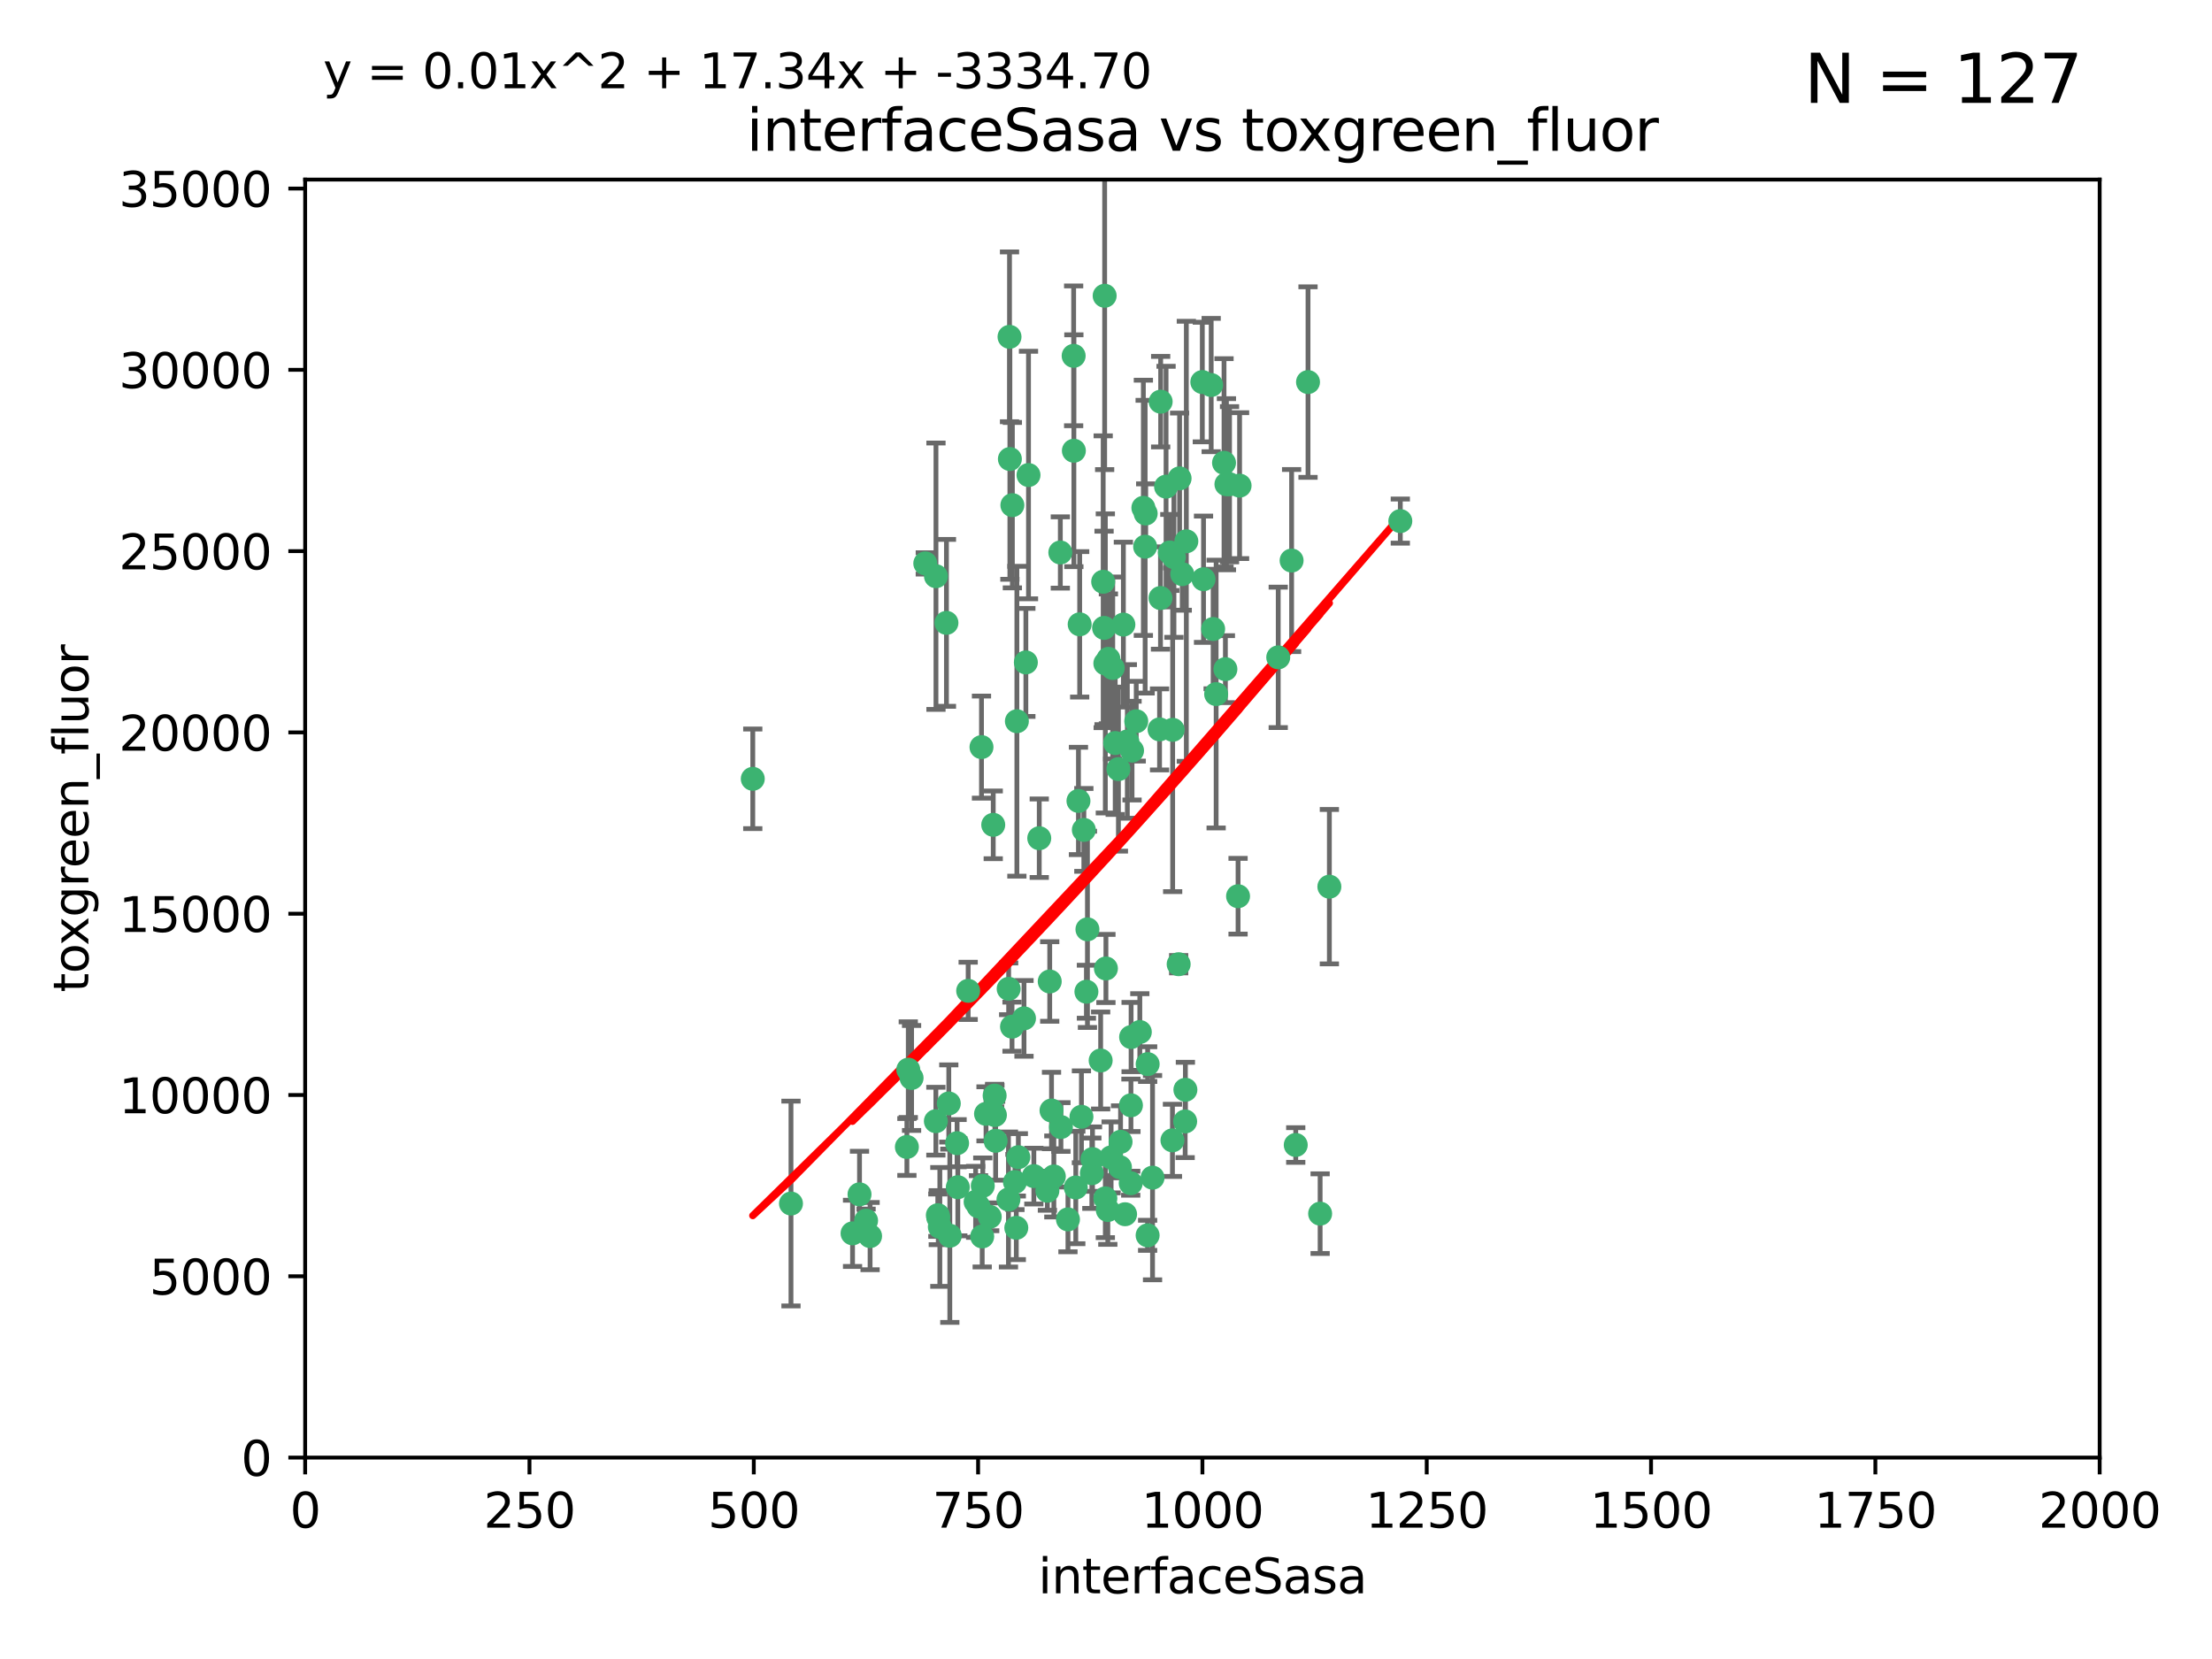 <?xml version="1.0" encoding="utf-8" standalone="no"?>
<!DOCTYPE svg PUBLIC "-//W3C//DTD SVG 1.1//EN"
  "http://www.w3.org/Graphics/SVG/1.1/DTD/svg11.dtd">
<svg xmlns:xlink="http://www.w3.org/1999/xlink" width="460.8pt" height="345.6pt" viewBox="0 0 460.8 345.6" xmlns="http://www.w3.org/2000/svg" version="1.1">
 <defs>
  <style type="text/css">*{stroke-linejoin: round; stroke-linecap: butt}</style>
 </defs>
 <g id="figure_1">
  <g id="patch_1">
   <path d="M 0 345.6 
L 460.8 345.6 
L 460.8 0 
L 0 0 
z
" style="fill: #ffffff"/>
  </g>
  <g id="axes_1">
   <g id="patch_2">
    <path d="M 63.571 303.64 
L 437.4 303.64 
L 437.4 37.411 
L 63.571 37.411 
z
" style="fill: #ffffff"/>
   </g>
   <g id="PathCollection_1">
    <defs>
     <path id="md45a2e83be" d="M 0 1.118 
C 0.297 1.118 0.581 1 0.791 0.791 
C 1 0.581 1.118 0.297 1.118 0 
C 1.118 -0.297 1 -0.581 0.791 -0.791 
C 0.581 -1 0.297 -1.118 0 -1.118 
C -0.297 -1.118 -0.581 -1 -0.791 -0.791 
C -1 -0.581 -1.118 -0.297 -1.118 0 
C -1.118 0.297 -1 0.581 -0.791 0.791 
C -0.581 1 -0.297 1.118 0 1.118 
z
" style="stroke: #3cb371"/>
    </defs>
    <g clip-path="url(#p28a21ef1b9)">
     <use xlink:href="#md45a2e83be" x="243.693" y="115.09" style="fill: #3cb371; stroke: #3cb371"/>
     <use xlink:href="#md45a2e83be" x="272.484" y="79.593" style="fill: #3cb371; stroke: #3cb371"/>
     <use xlink:href="#md45a2e83be" x="242.914" y="101.372" style="fill: #3cb371; stroke: #3cb371"/>
     <use xlink:href="#md45a2e83be" x="266.28" y="136.942" style="fill: #3cb371; stroke: #3cb371"/>
     <use xlink:href="#md45a2e83be" x="250.716" y="120.662" style="fill: #3cb371; stroke: #3cb371"/>
     <use xlink:href="#md45a2e83be" x="269.065" y="116.772" style="fill: #3cb371; stroke: #3cb371"/>
     <use xlink:href="#md45a2e83be" x="254.987" y="96.415" style="fill: #3cb371; stroke: #3cb371"/>
     <use xlink:href="#md45a2e83be" x="220.886" y="115.091" style="fill: #3cb371; stroke: #3cb371"/>
     <use xlink:href="#md45a2e83be" x="230.119" y="61.614" style="fill: #3cb371; stroke: #3cb371"/>
     <use xlink:href="#md45a2e83be" x="241.787" y="83.673" style="fill: #3cb371; stroke: #3cb371"/>
     <use xlink:href="#md45a2e83be" x="252.721" y="131.033" style="fill: #3cb371; stroke: #3cb371"/>
     <use xlink:href="#md45a2e83be" x="252.312" y="80.209" style="fill: #3cb371; stroke: #3cb371"/>
     <use xlink:href="#md45a2e83be" x="258.229" y="101.166" style="fill: #3cb371; stroke: #3cb371"/>
     <use xlink:href="#md45a2e83be" x="223.66" y="74.129" style="fill: #3cb371; stroke: #3cb371"/>
     <use xlink:href="#md45a2e83be" x="232.987" y="160.224" style="fill: #3cb371; stroke: #3cb371"/>
     <use xlink:href="#md45a2e83be" x="241.557" y="151.945" style="fill: #3cb371; stroke: #3cb371"/>
     <use xlink:href="#md45a2e83be" x="247.136" y="112.761" style="fill: #3cb371; stroke: #3cb371"/>
     <use xlink:href="#md45a2e83be" x="246.284" y="119.604" style="fill: #3cb371; stroke: #3cb371"/>
     <use xlink:href="#md45a2e83be" x="253.345" y="144.591" style="fill: #3cb371; stroke: #3cb371"/>
     <use xlink:href="#md45a2e83be" x="255.489" y="100.872" style="fill: #3cb371; stroke: #3cb371"/>
     <use xlink:href="#md45a2e83be" x="244.553" y="116.067" style="fill: #3cb371; stroke: #3cb371"/>
     <use xlink:href="#md45a2e83be" x="229.286" y="220.921" style="fill: #3cb371; stroke: #3cb371"/>
     <use xlink:href="#md45a2e83be" x="210.378" y="95.624" style="fill: #3cb371; stroke: #3cb371"/>
     <use xlink:href="#md45a2e83be" x="232.318" y="154.79" style="fill: #3cb371; stroke: #3cb371"/>
     <use xlink:href="#md45a2e83be" x="256.134" y="100.88" style="fill: #3cb371; stroke: #3cb371"/>
     <use xlink:href="#md45a2e83be" x="238.185" y="105.788" style="fill: #3cb371; stroke: #3cb371"/>
     <use xlink:href="#md45a2e83be" x="234.02" y="130.114" style="fill: #3cb371; stroke: #3cb371"/>
     <use xlink:href="#md45a2e83be" x="216.495" y="174.616" style="fill: #3cb371; stroke: #3cb371"/>
     <use xlink:href="#md45a2e83be" x="238.555" y="113.883" style="fill: #3cb371; stroke: #3cb371"/>
     <use xlink:href="#md45a2e83be" x="230.261" y="138.203" style="fill: #3cb371; stroke: #3cb371"/>
     <use xlink:href="#md45a2e83be" x="238.669" y="106.972" style="fill: #3cb371; stroke: #3cb371"/>
     <use xlink:href="#md45a2e83be" x="226.319" y="206.592" style="fill: #3cb371; stroke: #3cb371"/>
     <use xlink:href="#md45a2e83be" x="241.753" y="124.576" style="fill: #3cb371; stroke: #3cb371"/>
     <use xlink:href="#md45a2e83be" x="245.731" y="99.654" style="fill: #3cb371; stroke: #3cb371"/>
     <use xlink:href="#md45a2e83be" x="269.927" y="238.523" style="fill: #3cb371; stroke: #3cb371"/>
     <use xlink:href="#md45a2e83be" x="240.095" y="245.325" style="fill: #3cb371; stroke: #3cb371"/>
     <use xlink:href="#md45a2e83be" x="214.256" y="98.96" style="fill: #3cb371; stroke: #3cb371"/>
     <use xlink:href="#md45a2e83be" x="291.711" y="108.552" style="fill: #3cb371; stroke: #3cb371"/>
     <use xlink:href="#md45a2e83be" x="224.916" y="130.059" style="fill: #3cb371; stroke: #3cb371"/>
     <use xlink:href="#md45a2e83be" x="250.465" y="79.585" style="fill: #3cb371; stroke: #3cb371"/>
     <use xlink:href="#md45a2e83be" x="244.243" y="237.553" style="fill: #3cb371; stroke: #3cb371"/>
     <use xlink:href="#md45a2e83be" x="204.462" y="155.635" style="fill: #3cb371; stroke: #3cb371"/>
     <use xlink:href="#md45a2e83be" x="218.677" y="204.462" style="fill: #3cb371; stroke: #3cb371"/>
     <use xlink:href="#md45a2e83be" x="201.688" y="206.41" style="fill: #3cb371; stroke: #3cb371"/>
     <use xlink:href="#md45a2e83be" x="194.981" y="120.034" style="fill: #3cb371; stroke: #3cb371"/>
     <use xlink:href="#md45a2e83be" x="204.731" y="247.024" style="fill: #3cb371; stroke: #3cb371"/>
     <use xlink:href="#md45a2e83be" x="246.94" y="227.018" style="fill: #3cb371; stroke: #3cb371"/>
     <use xlink:href="#md45a2e83be" x="223.708" y="93.895" style="fill: #3cb371; stroke: #3cb371"/>
     <use xlink:href="#md45a2e83be" x="231.802" y="139.15" style="fill: #3cb371; stroke: #3cb371"/>
     <use xlink:href="#md45a2e83be" x="210.123" y="205.988" style="fill: #3cb371; stroke: #3cb371"/>
     <use xlink:href="#md45a2e83be" x="192.753" y="117.366" style="fill: #3cb371; stroke: #3cb371"/>
     <use xlink:href="#md45a2e83be" x="229.813" y="121.191" style="fill: #3cb371; stroke: #3cb371"/>
     <use xlink:href="#md45a2e83be" x="210.301" y="70.169" style="fill: #3cb371; stroke: #3cb371"/>
     <use xlink:href="#md45a2e83be" x="224.662" y="166.847" style="fill: #3cb371; stroke: #3cb371"/>
     <use xlink:href="#md45a2e83be" x="275.007" y="252.825" style="fill: #3cb371; stroke: #3cb371"/>
     <use xlink:href="#md45a2e83be" x="236.699" y="150.242" style="fill: #3cb371; stroke: #3cb371"/>
     <use xlink:href="#md45a2e83be" x="219.534" y="245.077" style="fill: #3cb371; stroke: #3cb371"/>
     <use xlink:href="#md45a2e83be" x="255.273" y="139.395" style="fill: #3cb371; stroke: #3cb371"/>
     <use xlink:href="#md45a2e83be" x="179.053" y="248.804" style="fill: #3cb371; stroke: #3cb371"/>
     <use xlink:href="#md45a2e83be" x="230.901" y="137.251" style="fill: #3cb371; stroke: #3cb371"/>
     <use xlink:href="#md45a2e83be" x="234.375" y="252.947" style="fill: #3cb371; stroke: #3cb371"/>
     <use xlink:href="#md45a2e83be" x="212.14" y="241.067" style="fill: #3cb371; stroke: #3cb371"/>
     <use xlink:href="#md45a2e83be" x="239.071" y="257.342" style="fill: #3cb371; stroke: #3cb371"/>
     <use xlink:href="#md45a2e83be" x="213.706" y="137.993" style="fill: #3cb371; stroke: #3cb371"/>
     <use xlink:href="#md45a2e83be" x="206.91" y="171.827" style="fill: #3cb371; stroke: #3cb371"/>
     <use xlink:href="#md45a2e83be" x="235.596" y="230.255" style="fill: #3cb371; stroke: #3cb371"/>
     <use xlink:href="#md45a2e83be" x="195.372" y="253.148" style="fill: #3cb371; stroke: #3cb371"/>
     <use xlink:href="#md45a2e83be" x="226.534" y="193.597" style="fill: #3cb371; stroke: #3cb371"/>
     <use xlink:href="#md45a2e83be" x="230.779" y="252.069" style="fill: #3cb371; stroke: #3cb371"/>
     <use xlink:href="#md45a2e83be" x="210.08" y="249.877" style="fill: #3cb371; stroke: #3cb371"/>
     <use xlink:href="#md45a2e83be" x="224.106" y="247.376" style="fill: #3cb371; stroke: #3cb371"/>
     <use xlink:href="#md45a2e83be" x="211.714" y="255.775" style="fill: #3cb371; stroke: #3cb371"/>
     <use xlink:href="#md45a2e83be" x="203.841" y="251.323" style="fill: #3cb371; stroke: #3cb371"/>
     <use xlink:href="#md45a2e83be" x="189.211" y="222.83" style="fill: #3cb371; stroke: #3cb371"/>
     <use xlink:href="#md45a2e83be" x="188.922" y="238.934" style="fill: #3cb371; stroke: #3cb371"/>
     <use xlink:href="#md45a2e83be" x="203.241" y="250.369" style="fill: #3cb371; stroke: #3cb371"/>
     <use xlink:href="#md45a2e83be" x="211.835" y="150.246" style="fill: #3cb371; stroke: #3cb371"/>
     <use xlink:href="#md45a2e83be" x="219.05" y="231.339" style="fill: #3cb371; stroke: #3cb371"/>
     <use xlink:href="#md45a2e83be" x="199.379" y="238.149" style="fill: #3cb371; stroke: #3cb371"/>
     <use xlink:href="#md45a2e83be" x="237.446" y="214.991" style="fill: #3cb371; stroke: #3cb371"/>
     <use xlink:href="#md45a2e83be" x="233.433" y="237.859" style="fill: #3cb371; stroke: #3cb371"/>
     <use xlink:href="#md45a2e83be" x="245.536" y="200.861" style="fill: #3cb371; stroke: #3cb371"/>
     <use xlink:href="#md45a2e83be" x="215.37" y="245.005" style="fill: #3cb371; stroke: #3cb371"/>
     <use xlink:href="#md45a2e83be" x="207.258" y="232.288" style="fill: #3cb371; stroke: #3cb371"/>
     <use xlink:href="#md45a2e83be" x="195.462" y="253.655" style="fill: #3cb371; stroke: #3cb371"/>
     <use xlink:href="#md45a2e83be" x="206.181" y="253.482" style="fill: #3cb371; stroke: #3cb371"/>
     <use xlink:href="#md45a2e83be" x="244.288" y="152.035" style="fill: #3cb371; stroke: #3cb371"/>
     <use xlink:href="#md45a2e83be" x="239.078" y="221.675" style="fill: #3cb371; stroke: #3cb371"/>
     <use xlink:href="#md45a2e83be" x="227.45" y="244.401" style="fill: #3cb371; stroke: #3cb371"/>
     <use xlink:href="#md45a2e83be" x="233.306" y="243.147" style="fill: #3cb371; stroke: #3cb371"/>
     <use xlink:href="#md45a2e83be" x="195.787" y="255.591" style="fill: #3cb371; stroke: #3cb371"/>
     <use xlink:href="#md45a2e83be" x="213.318" y="212.147" style="fill: #3cb371; stroke: #3cb371"/>
     <use xlink:href="#md45a2e83be" x="222.475" y="254.022" style="fill: #3cb371; stroke: #3cb371"/>
     <use xlink:href="#md45a2e83be" x="235.826" y="156.366" style="fill: #3cb371; stroke: #3cb371"/>
     <use xlink:href="#md45a2e83be" x="230.385" y="201.75" style="fill: #3cb371; stroke: #3cb371"/>
     <use xlink:href="#md45a2e83be" x="276.932" y="184.712" style="fill: #3cb371; stroke: #3cb371"/>
     <use xlink:href="#md45a2e83be" x="246.891" y="233.615" style="fill: #3cb371; stroke: #3cb371"/>
     <use xlink:href="#md45a2e83be" x="204.611" y="257.576" style="fill: #3cb371; stroke: #3cb371"/>
     <use xlink:href="#md45a2e83be" x="257.91" y="186.7" style="fill: #3cb371; stroke: #3cb371"/>
     <use xlink:href="#md45a2e83be" x="194.959" y="233.563" style="fill: #3cb371; stroke: #3cb371"/>
     <use xlink:href="#md45a2e83be" x="218.192" y="248.058" style="fill: #3cb371; stroke: #3cb371"/>
     <use xlink:href="#md45a2e83be" x="229.998" y="130.801" style="fill: #3cb371; stroke: #3cb371"/>
     <use xlink:href="#md45a2e83be" x="177.602" y="256.929" style="fill: #3cb371; stroke: #3cb371"/>
     <use xlink:href="#md45a2e83be" x="189.899" y="224.561" style="fill: #3cb371; stroke: #3cb371"/>
     <use xlink:href="#md45a2e83be" x="227.589" y="241.464" style="fill: #3cb371; stroke: #3cb371"/>
     <use xlink:href="#md45a2e83be" x="210.824" y="213.877" style="fill: #3cb371; stroke: #3cb371"/>
     <use xlink:href="#md45a2e83be" x="180.421" y="254.285" style="fill: #3cb371; stroke: #3cb371"/>
     <use xlink:href="#md45a2e83be" x="197.864" y="257.429" style="fill: #3cb371; stroke: #3cb371"/>
     <use xlink:href="#md45a2e83be" x="231.463" y="241.102" style="fill: #3cb371; stroke: #3cb371"/>
     <use xlink:href="#md45a2e83be" x="205.407" y="232.035" style="fill: #3cb371; stroke: #3cb371"/>
     <use xlink:href="#md45a2e83be" x="235.63" y="216.039" style="fill: #3cb371; stroke: #3cb371"/>
     <use xlink:href="#md45a2e83be" x="234.846" y="154.457" style="fill: #3cb371; stroke: #3cb371"/>
     <use xlink:href="#md45a2e83be" x="210.895" y="105.234" style="fill: #3cb371; stroke: #3cb371"/>
     <use xlink:href="#md45a2e83be" x="197.163" y="129.752" style="fill: #3cb371; stroke: #3cb371"/>
     <use xlink:href="#md45a2e83be" x="181.256" y="257.5" style="fill: #3cb371; stroke: #3cb371"/>
     <use xlink:href="#md45a2e83be" x="225.284" y="232.65" style="fill: #3cb371; stroke: #3cb371"/>
     <use xlink:href="#md45a2e83be" x="225.785" y="172.883" style="fill: #3cb371; stroke: #3cb371"/>
     <use xlink:href="#md45a2e83be" x="221.011" y="234.78" style="fill: #3cb371; stroke: #3cb371"/>
     <use xlink:href="#md45a2e83be" x="211.432" y="246.235" style="fill: #3cb371; stroke: #3cb371"/>
     <use xlink:href="#md45a2e83be" x="199.529" y="247.319" style="fill: #3cb371; stroke: #3cb371"/>
     <use xlink:href="#md45a2e83be" x="235.549" y="246.485" style="fill: #3cb371; stroke: #3cb371"/>
     <use xlink:href="#md45a2e83be" x="197.651" y="229.873" style="fill: #3cb371; stroke: #3cb371"/>
     <use xlink:href="#md45a2e83be" x="207.406" y="237.649" style="fill: #3cb371; stroke: #3cb371"/>
     <use xlink:href="#md45a2e83be" x="207.202" y="228.234" style="fill: #3cb371; stroke: #3cb371"/>
     <use xlink:href="#md45a2e83be" x="156.817" y="162.243" style="fill: #3cb371; stroke: #3cb371"/>
     <use xlink:href="#md45a2e83be" x="164.776" y="250.721" style="fill: #3cb371; stroke: #3cb371"/>
     <use xlink:href="#md45a2e83be" x="230.263" y="249.638" style="fill: #3cb371; stroke: #3cb371"/>
    </g>
   </g>
   <g id="matplotlib.axis_1">
    <g id="xtick_1">
     <g id="line2d_1">
      <defs>
       <path id="m13c3afe33e" d="M 0 0 
L 0 3.5 
" style="stroke: #000000; stroke-width: 0.8"/>
      </defs>
      <g>
       <use xlink:href="#m13c3afe33e" x="63.571" y="303.64" style="stroke: #000000; stroke-width: 0.8"/>
      </g>
     </g>
     <g id="text_1">
      <!-- 0 -->
      <g transform="translate(60.39 318.238)scale(0.1 -0.1)">
       <defs>
        <path id="DejaVuSans-30" d="M 2034 4250 
Q 1547 4250 1301 3770 
Q 1056 3291 1056 2328 
Q 1056 1369 1301 889 
Q 1547 409 2034 409 
Q 2525 409 2770 889 
Q 3016 1369 3016 2328 
Q 3016 3291 2770 3770 
Q 2525 4250 2034 4250 
z
M 2034 4750 
Q 2819 4750 3233 4129 
Q 3647 3509 3647 2328 
Q 3647 1150 3233 529 
Q 2819 -91 2034 -91 
Q 1250 -91 836 529 
Q 422 1150 422 2328 
Q 422 3509 836 4129 
Q 1250 4750 2034 4750 
z
" transform="scale(0.016)"/>
       </defs>
       <use xlink:href="#DejaVuSans-30"/>
      </g>
     </g>
    </g>
    <g id="xtick_2">
     <g id="line2d_2">
      <g>
       <use xlink:href="#m13c3afe33e" x="110.3" y="303.64" style="stroke: #000000; stroke-width: 0.8"/>
      </g>
     </g>
     <g id="text_2">
      <!-- 250 -->
      <g transform="translate(100.756 318.238)scale(0.1 -0.1)">
       <defs>
        <path id="DejaVuSans-32" d="M 1228 531 
L 3431 531 
L 3431 0 
L 469 0 
L 469 531 
Q 828 903 1448 1529 
Q 2069 2156 2228 2338 
Q 2531 2678 2651 2914 
Q 2772 3150 2772 3378 
Q 2772 3750 2511 3984 
Q 2250 4219 1831 4219 
Q 1534 4219 1204 4116 
Q 875 4013 500 3803 
L 500 4441 
Q 881 4594 1212 4672 
Q 1544 4750 1819 4750 
Q 2544 4750 2975 4387 
Q 3406 4025 3406 3419 
Q 3406 3131 3298 2873 
Q 3191 2616 2906 2266 
Q 2828 2175 2409 1742 
Q 1991 1309 1228 531 
z
" transform="scale(0.016)"/>
        <path id="DejaVuSans-35" d="M 691 4666 
L 3169 4666 
L 3169 4134 
L 1269 4134 
L 1269 2991 
Q 1406 3038 1543 3061 
Q 1681 3084 1819 3084 
Q 2600 3084 3056 2656 
Q 3513 2228 3513 1497 
Q 3513 744 3044 326 
Q 2575 -91 1722 -91 
Q 1428 -91 1123 -41 
Q 819 9 494 109 
L 494 744 
Q 775 591 1075 516 
Q 1375 441 1709 441 
Q 2250 441 2565 725 
Q 2881 1009 2881 1497 
Q 2881 1984 2565 2268 
Q 2250 2553 1709 2553 
Q 1456 2553 1204 2497 
Q 953 2441 691 2322 
L 691 4666 
z
" transform="scale(0.016)"/>
       </defs>
       <use xlink:href="#DejaVuSans-32"/>
       <use xlink:href="#DejaVuSans-35" x="63.623"/>
       <use xlink:href="#DejaVuSans-30" x="127.246"/>
      </g>
     </g>
    </g>
    <g id="xtick_3">
     <g id="line2d_3">
      <g>
       <use xlink:href="#m13c3afe33e" x="157.028" y="303.64" style="stroke: #000000; stroke-width: 0.8"/>
      </g>
     </g>
     <g id="text_3">
      <!-- 500 -->
      <g transform="translate(147.485 318.238)scale(0.1 -0.1)">
       <use xlink:href="#DejaVuSans-35"/>
       <use xlink:href="#DejaVuSans-30" x="63.623"/>
       <use xlink:href="#DejaVuSans-30" x="127.246"/>
      </g>
     </g>
    </g>
    <g id="xtick_4">
     <g id="line2d_4">
      <g>
       <use xlink:href="#m13c3afe33e" x="203.757" y="303.64" style="stroke: #000000; stroke-width: 0.8"/>
      </g>
     </g>
     <g id="text_4">
      <!-- 750 -->
      <g transform="translate(194.213 318.238)scale(0.1 -0.1)">
       <defs>
        <path id="DejaVuSans-37" d="M 525 4666 
L 3525 4666 
L 3525 4397 
L 1831 0 
L 1172 0 
L 2766 4134 
L 525 4134 
L 525 4666 
z
" transform="scale(0.016)"/>
       </defs>
       <use xlink:href="#DejaVuSans-37"/>
       <use xlink:href="#DejaVuSans-35" x="63.623"/>
       <use xlink:href="#DejaVuSans-30" x="127.246"/>
      </g>
     </g>
    </g>
    <g id="xtick_5">
     <g id="line2d_5">
      <g>
       <use xlink:href="#m13c3afe33e" x="250.486" y="303.64" style="stroke: #000000; stroke-width: 0.8"/>
      </g>
     </g>
     <g id="text_5">
      <!-- 1000 -->
      <g transform="translate(237.761 318.238)scale(0.1 -0.1)">
       <defs>
        <path id="DejaVuSans-31" d="M 794 531 
L 1825 531 
L 1825 4091 
L 703 3866 
L 703 4441 
L 1819 4666 
L 2450 4666 
L 2450 531 
L 3481 531 
L 3481 0 
L 794 0 
L 794 531 
z
" transform="scale(0.016)"/>
       </defs>
       <use xlink:href="#DejaVuSans-31"/>
       <use xlink:href="#DejaVuSans-30" x="63.623"/>
       <use xlink:href="#DejaVuSans-30" x="127.246"/>
       <use xlink:href="#DejaVuSans-30" x="190.869"/>
      </g>
     </g>
    </g>
    <g id="xtick_6">
     <g id="line2d_6">
      <g>
       <use xlink:href="#m13c3afe33e" x="297.214" y="303.64" style="stroke: #000000; stroke-width: 0.8"/>
      </g>
     </g>
     <g id="text_6">
      <!-- 1250 -->
      <g transform="translate(284.489 318.238)scale(0.1 -0.1)">
       <use xlink:href="#DejaVuSans-31"/>
       <use xlink:href="#DejaVuSans-32" x="63.623"/>
       <use xlink:href="#DejaVuSans-35" x="127.246"/>
       <use xlink:href="#DejaVuSans-30" x="190.869"/>
      </g>
     </g>
    </g>
    <g id="xtick_7">
     <g id="line2d_7">
      <g>
       <use xlink:href="#m13c3afe33e" x="343.943" y="303.64" style="stroke: #000000; stroke-width: 0.8"/>
      </g>
     </g>
     <g id="text_7">
      <!-- 1500 -->
      <g transform="translate(331.218 318.238)scale(0.1 -0.1)">
       <use xlink:href="#DejaVuSans-31"/>
       <use xlink:href="#DejaVuSans-35" x="63.623"/>
       <use xlink:href="#DejaVuSans-30" x="127.246"/>
       <use xlink:href="#DejaVuSans-30" x="190.869"/>
      </g>
     </g>
    </g>
    <g id="xtick_8">
     <g id="line2d_8">
      <g>
       <use xlink:href="#m13c3afe33e" x="390.671" y="303.64" style="stroke: #000000; stroke-width: 0.8"/>
      </g>
     </g>
     <g id="text_8">
      <!-- 1750 -->
      <g transform="translate(377.946 318.238)scale(0.1 -0.1)">
       <use xlink:href="#DejaVuSans-31"/>
       <use xlink:href="#DejaVuSans-37" x="63.623"/>
       <use xlink:href="#DejaVuSans-35" x="127.246"/>
       <use xlink:href="#DejaVuSans-30" x="190.869"/>
      </g>
     </g>
    </g>
    <g id="xtick_9">
     <g id="line2d_9">
      <g>
       <use xlink:href="#m13c3afe33e" x="437.4" y="303.64" style="stroke: #000000; stroke-width: 0.8"/>
      </g>
     </g>
     <g id="text_9">
      <!-- 2000 -->
      <g transform="translate(424.675 318.238)scale(0.1 -0.1)">
       <use xlink:href="#DejaVuSans-32"/>
       <use xlink:href="#DejaVuSans-30" x="63.623"/>
       <use xlink:href="#DejaVuSans-30" x="127.246"/>
       <use xlink:href="#DejaVuSans-30" x="190.869"/>
      </g>
     </g>
    </g>
    <g id="text_10">
     <!-- interfaceSasa -->
     <g transform="translate(216.279 331.917)scale(0.1 -0.1)">
      <defs>
       <path id="DejaVuSans-69" d="M 603 3500 
L 1178 3500 
L 1178 0 
L 603 0 
L 603 3500 
z
M 603 4863 
L 1178 4863 
L 1178 4134 
L 603 4134 
L 603 4863 
z
" transform="scale(0.016)"/>
       <path id="DejaVuSans-6e" d="M 3513 2113 
L 3513 0 
L 2938 0 
L 2938 2094 
Q 2938 2591 2744 2837 
Q 2550 3084 2163 3084 
Q 1697 3084 1428 2787 
Q 1159 2491 1159 1978 
L 1159 0 
L 581 0 
L 581 3500 
L 1159 3500 
L 1159 2956 
Q 1366 3272 1645 3428 
Q 1925 3584 2291 3584 
Q 2894 3584 3203 3211 
Q 3513 2838 3513 2113 
z
" transform="scale(0.016)"/>
       <path id="DejaVuSans-74" d="M 1172 4494 
L 1172 3500 
L 2356 3500 
L 2356 3053 
L 1172 3053 
L 1172 1153 
Q 1172 725 1289 603 
Q 1406 481 1766 481 
L 2356 481 
L 2356 0 
L 1766 0 
Q 1100 0 847 248 
Q 594 497 594 1153 
L 594 3053 
L 172 3053 
L 172 3500 
L 594 3500 
L 594 4494 
L 1172 4494 
z
" transform="scale(0.016)"/>
       <path id="DejaVuSans-65" d="M 3597 1894 
L 3597 1613 
L 953 1613 
Q 991 1019 1311 708 
Q 1631 397 2203 397 
Q 2534 397 2845 478 
Q 3156 559 3463 722 
L 3463 178 
Q 3153 47 2828 -22 
Q 2503 -91 2169 -91 
Q 1331 -91 842 396 
Q 353 884 353 1716 
Q 353 2575 817 3079 
Q 1281 3584 2069 3584 
Q 2775 3584 3186 3129 
Q 3597 2675 3597 1894 
z
M 3022 2063 
Q 3016 2534 2758 2815 
Q 2500 3097 2075 3097 
Q 1594 3097 1305 2825 
Q 1016 2553 972 2059 
L 3022 2063 
z
" transform="scale(0.016)"/>
       <path id="DejaVuSans-72" d="M 2631 2963 
Q 2534 3019 2420 3045 
Q 2306 3072 2169 3072 
Q 1681 3072 1420 2755 
Q 1159 2438 1159 1844 
L 1159 0 
L 581 0 
L 581 3500 
L 1159 3500 
L 1159 2956 
Q 1341 3275 1631 3429 
Q 1922 3584 2338 3584 
Q 2397 3584 2469 3576 
Q 2541 3569 2628 3553 
L 2631 2963 
z
" transform="scale(0.016)"/>
       <path id="DejaVuSans-66" d="M 2375 4863 
L 2375 4384 
L 1825 4384 
Q 1516 4384 1395 4259 
Q 1275 4134 1275 3809 
L 1275 3500 
L 2222 3500 
L 2222 3053 
L 1275 3053 
L 1275 0 
L 697 0 
L 697 3053 
L 147 3053 
L 147 3500 
L 697 3500 
L 697 3744 
Q 697 4328 969 4595 
Q 1241 4863 1831 4863 
L 2375 4863 
z
" transform="scale(0.016)"/>
       <path id="DejaVuSans-61" d="M 2194 1759 
Q 1497 1759 1228 1600 
Q 959 1441 959 1056 
Q 959 750 1161 570 
Q 1363 391 1709 391 
Q 2188 391 2477 730 
Q 2766 1069 2766 1631 
L 2766 1759 
L 2194 1759 
z
M 3341 1997 
L 3341 0 
L 2766 0 
L 2766 531 
Q 2569 213 2275 61 
Q 1981 -91 1556 -91 
Q 1019 -91 701 211 
Q 384 513 384 1019 
Q 384 1609 779 1909 
Q 1175 2209 1959 2209 
L 2766 2209 
L 2766 2266 
Q 2766 2663 2505 2880 
Q 2244 3097 1772 3097 
Q 1472 3097 1187 3025 
Q 903 2953 641 2809 
L 641 3341 
Q 956 3463 1253 3523 
Q 1550 3584 1831 3584 
Q 2591 3584 2966 3190 
Q 3341 2797 3341 1997 
z
" transform="scale(0.016)"/>
       <path id="DejaVuSans-63" d="M 3122 3366 
L 3122 2828 
Q 2878 2963 2633 3030 
Q 2388 3097 2138 3097 
Q 1578 3097 1268 2742 
Q 959 2388 959 1747 
Q 959 1106 1268 751 
Q 1578 397 2138 397 
Q 2388 397 2633 464 
Q 2878 531 3122 666 
L 3122 134 
Q 2881 22 2623 -34 
Q 2366 -91 2075 -91 
Q 1284 -91 818 406 
Q 353 903 353 1747 
Q 353 2603 823 3093 
Q 1294 3584 2113 3584 
Q 2378 3584 2631 3529 
Q 2884 3475 3122 3366 
z
" transform="scale(0.016)"/>
       <path id="DejaVuSans-53" d="M 3425 4513 
L 3425 3897 
Q 3066 4069 2747 4153 
Q 2428 4238 2131 4238 
Q 1616 4238 1336 4038 
Q 1056 3838 1056 3469 
Q 1056 3159 1242 3001 
Q 1428 2844 1947 2747 
L 2328 2669 
Q 3034 2534 3370 2195 
Q 3706 1856 3706 1288 
Q 3706 609 3251 259 
Q 2797 -91 1919 -91 
Q 1588 -91 1214 -16 
Q 841 59 441 206 
L 441 856 
Q 825 641 1194 531 
Q 1563 422 1919 422 
Q 2459 422 2753 634 
Q 3047 847 3047 1241 
Q 3047 1584 2836 1778 
Q 2625 1972 2144 2069 
L 1759 2144 
Q 1053 2284 737 2584 
Q 422 2884 422 3419 
Q 422 4038 858 4394 
Q 1294 4750 2059 4750 
Q 2388 4750 2728 4690 
Q 3069 4631 3425 4513 
z
" transform="scale(0.016)"/>
       <path id="DejaVuSans-73" d="M 2834 3397 
L 2834 2853 
Q 2591 2978 2328 3040 
Q 2066 3103 1784 3103 
Q 1356 3103 1142 2972 
Q 928 2841 928 2578 
Q 928 2378 1081 2264 
Q 1234 2150 1697 2047 
L 1894 2003 
Q 2506 1872 2764 1633 
Q 3022 1394 3022 966 
Q 3022 478 2636 193 
Q 2250 -91 1575 -91 
Q 1294 -91 989 -36 
Q 684 19 347 128 
L 347 722 
Q 666 556 975 473 
Q 1284 391 1588 391 
Q 1994 391 2212 530 
Q 2431 669 2431 922 
Q 2431 1156 2273 1281 
Q 2116 1406 1581 1522 
L 1381 1569 
Q 847 1681 609 1914 
Q 372 2147 372 2553 
Q 372 3047 722 3315 
Q 1072 3584 1716 3584 
Q 2034 3584 2315 3537 
Q 2597 3491 2834 3397 
z
" transform="scale(0.016)"/>
      </defs>
      <use xlink:href="#DejaVuSans-69"/>
      <use xlink:href="#DejaVuSans-6e" x="27.783"/>
      <use xlink:href="#DejaVuSans-74" x="91.162"/>
      <use xlink:href="#DejaVuSans-65" x="130.371"/>
      <use xlink:href="#DejaVuSans-72" x="191.895"/>
      <use xlink:href="#DejaVuSans-66" x="233.008"/>
      <use xlink:href="#DejaVuSans-61" x="268.213"/>
      <use xlink:href="#DejaVuSans-63" x="329.492"/>
      <use xlink:href="#DejaVuSans-65" x="384.473"/>
      <use xlink:href="#DejaVuSans-53" x="445.996"/>
      <use xlink:href="#DejaVuSans-61" x="509.473"/>
      <use xlink:href="#DejaVuSans-73" x="570.752"/>
      <use xlink:href="#DejaVuSans-61" x="622.852"/>
     </g>
    </g>
   </g>
   <g id="matplotlib.axis_2">
    <g id="ytick_1">
     <g id="line2d_10">
      <defs>
       <path id="m1c9dac78b1" d="M 0 0 
L -3.5 0 
" style="stroke: #000000; stroke-width: 0.8"/>
      </defs>
      <g>
       <use xlink:href="#m1c9dac78b1" x="63.571" y="303.64" style="stroke: #000000; stroke-width: 0.8"/>
      </g>
     </g>
     <g id="text_11">
      <!-- 0 -->
      <g transform="translate(50.209 307.439)scale(0.1 -0.1)">
       <use xlink:href="#DejaVuSans-30"/>
      </g>
     </g>
    </g>
    <g id="ytick_2">
     <g id="line2d_11">
      <g>
       <use xlink:href="#m1c9dac78b1" x="63.571" y="265.874" style="stroke: #000000; stroke-width: 0.8"/>
      </g>
     </g>
     <g id="text_12">
      <!-- 5000 -->
      <g transform="translate(31.121 269.673)scale(0.1 -0.1)">
       <use xlink:href="#DejaVuSans-35"/>
       <use xlink:href="#DejaVuSans-30" x="63.623"/>
       <use xlink:href="#DejaVuSans-30" x="127.246"/>
       <use xlink:href="#DejaVuSans-30" x="190.869"/>
      </g>
     </g>
    </g>
    <g id="ytick_3">
     <g id="line2d_12">
      <g>
       <use xlink:href="#m1c9dac78b1" x="63.571" y="228.108" style="stroke: #000000; stroke-width: 0.8"/>
      </g>
     </g>
     <g id="text_13">
      <!-- 10000 -->
      <g transform="translate(24.759 231.907)scale(0.1 -0.1)">
       <use xlink:href="#DejaVuSans-31"/>
       <use xlink:href="#DejaVuSans-30" x="63.623"/>
       <use xlink:href="#DejaVuSans-30" x="127.246"/>
       <use xlink:href="#DejaVuSans-30" x="190.869"/>
       <use xlink:href="#DejaVuSans-30" x="254.492"/>
      </g>
     </g>
    </g>
    <g id="ytick_4">
     <g id="line2d_13">
      <g>
       <use xlink:href="#m1c9dac78b1" x="63.571" y="190.342" style="stroke: #000000; stroke-width: 0.8"/>
      </g>
     </g>
     <g id="text_14">
      <!-- 15000 -->
      <g transform="translate(24.759 194.141)scale(0.1 -0.1)">
       <use xlink:href="#DejaVuSans-31"/>
       <use xlink:href="#DejaVuSans-35" x="63.623"/>
       <use xlink:href="#DejaVuSans-30" x="127.246"/>
       <use xlink:href="#DejaVuSans-30" x="190.869"/>
       <use xlink:href="#DejaVuSans-30" x="254.492"/>
      </g>
     </g>
    </g>
    <g id="ytick_5">
     <g id="line2d_14">
      <g>
       <use xlink:href="#m1c9dac78b1" x="63.571" y="152.576" style="stroke: #000000; stroke-width: 0.8"/>
      </g>
     </g>
     <g id="text_15">
      <!-- 20000 -->
      <g transform="translate(24.759 156.375)scale(0.1 -0.1)">
       <use xlink:href="#DejaVuSans-32"/>
       <use xlink:href="#DejaVuSans-30" x="63.623"/>
       <use xlink:href="#DejaVuSans-30" x="127.246"/>
       <use xlink:href="#DejaVuSans-30" x="190.869"/>
       <use xlink:href="#DejaVuSans-30" x="254.492"/>
      </g>
     </g>
    </g>
    <g id="ytick_6">
     <g id="line2d_15">
      <g>
       <use xlink:href="#m1c9dac78b1" x="63.571" y="114.81" style="stroke: #000000; stroke-width: 0.8"/>
      </g>
     </g>
     <g id="text_16">
      <!-- 25000 -->
      <g transform="translate(24.759 118.609)scale(0.1 -0.1)">
       <use xlink:href="#DejaVuSans-32"/>
       <use xlink:href="#DejaVuSans-35" x="63.623"/>
       <use xlink:href="#DejaVuSans-30" x="127.246"/>
       <use xlink:href="#DejaVuSans-30" x="190.869"/>
       <use xlink:href="#DejaVuSans-30" x="254.492"/>
      </g>
     </g>
    </g>
    <g id="ytick_7">
     <g id="line2d_16">
      <g>
       <use xlink:href="#m1c9dac78b1" x="63.571" y="77.044" style="stroke: #000000; stroke-width: 0.8"/>
      </g>
     </g>
     <g id="text_17">
      <!-- 30000 -->
      <g transform="translate(24.759 80.844)scale(0.1 -0.1)">
       <defs>
        <path id="DejaVuSans-33" d="M 2597 2516 
Q 3050 2419 3304 2112 
Q 3559 1806 3559 1356 
Q 3559 666 3084 287 
Q 2609 -91 1734 -91 
Q 1441 -91 1130 -33 
Q 819 25 488 141 
L 488 750 
Q 750 597 1062 519 
Q 1375 441 1716 441 
Q 2309 441 2620 675 
Q 2931 909 2931 1356 
Q 2931 1769 2642 2001 
Q 2353 2234 1838 2234 
L 1294 2234 
L 1294 2753 
L 1863 2753 
Q 2328 2753 2575 2939 
Q 2822 3125 2822 3475 
Q 2822 3834 2567 4026 
Q 2313 4219 1838 4219 
Q 1578 4219 1281 4162 
Q 984 4106 628 3988 
L 628 4550 
Q 988 4650 1302 4700 
Q 1616 4750 1894 4750 
Q 2613 4750 3031 4423 
Q 3450 4097 3450 3541 
Q 3450 3153 3228 2886 
Q 3006 2619 2597 2516 
z
" transform="scale(0.016)"/>
       </defs>
       <use xlink:href="#DejaVuSans-33"/>
       <use xlink:href="#DejaVuSans-30" x="63.623"/>
       <use xlink:href="#DejaVuSans-30" x="127.246"/>
       <use xlink:href="#DejaVuSans-30" x="190.869"/>
       <use xlink:href="#DejaVuSans-30" x="254.492"/>
      </g>
     </g>
    </g>
    <g id="ytick_8">
     <g id="line2d_17">
      <g>
       <use xlink:href="#m1c9dac78b1" x="63.571" y="39.278" style="stroke: #000000; stroke-width: 0.8"/>
      </g>
     </g>
     <g id="text_18">
      <!-- 35000 -->
      <g transform="translate(24.759 43.078)scale(0.1 -0.1)">
       <use xlink:href="#DejaVuSans-33"/>
       <use xlink:href="#DejaVuSans-35" x="63.623"/>
       <use xlink:href="#DejaVuSans-30" x="127.246"/>
       <use xlink:href="#DejaVuSans-30" x="190.869"/>
       <use xlink:href="#DejaVuSans-30" x="254.492"/>
      </g>
     </g>
    </g>
    <g id="text_19">
     <!-- toxgreen_fluor -->
     <g transform="translate(18.401 206.72)rotate(-90)scale(0.1 -0.1)">
      <defs>
       <path id="DejaVuSans-6f" d="M 1959 3097 
Q 1497 3097 1228 2736 
Q 959 2375 959 1747 
Q 959 1119 1226 758 
Q 1494 397 1959 397 
Q 2419 397 2687 759 
Q 2956 1122 2956 1747 
Q 2956 2369 2687 2733 
Q 2419 3097 1959 3097 
z
M 1959 3584 
Q 2709 3584 3137 3096 
Q 3566 2609 3566 1747 
Q 3566 888 3137 398 
Q 2709 -91 1959 -91 
Q 1206 -91 779 398 
Q 353 888 353 1747 
Q 353 2609 779 3096 
Q 1206 3584 1959 3584 
z
" transform="scale(0.016)"/>
       <path id="DejaVuSans-78" d="M 3513 3500 
L 2247 1797 
L 3578 0 
L 2900 0 
L 1881 1375 
L 863 0 
L 184 0 
L 1544 1831 
L 300 3500 
L 978 3500 
L 1906 2253 
L 2834 3500 
L 3513 3500 
z
" transform="scale(0.016)"/>
       <path id="DejaVuSans-67" d="M 2906 1791 
Q 2906 2416 2648 2759 
Q 2391 3103 1925 3103 
Q 1463 3103 1205 2759 
Q 947 2416 947 1791 
Q 947 1169 1205 825 
Q 1463 481 1925 481 
Q 2391 481 2648 825 
Q 2906 1169 2906 1791 
z
M 3481 434 
Q 3481 -459 3084 -895 
Q 2688 -1331 1869 -1331 
Q 1566 -1331 1297 -1286 
Q 1028 -1241 775 -1147 
L 775 -588 
Q 1028 -725 1275 -790 
Q 1522 -856 1778 -856 
Q 2344 -856 2625 -561 
Q 2906 -266 2906 331 
L 2906 616 
Q 2728 306 2450 153 
Q 2172 0 1784 0 
Q 1141 0 747 490 
Q 353 981 353 1791 
Q 353 2603 747 3093 
Q 1141 3584 1784 3584 
Q 2172 3584 2450 3431 
Q 2728 3278 2906 2969 
L 2906 3500 
L 3481 3500 
L 3481 434 
z
" transform="scale(0.016)"/>
       <path id="DejaVuSans-5f" d="M 3263 -1063 
L 3263 -1509 
L -63 -1509 
L -63 -1063 
L 3263 -1063 
z
" transform="scale(0.016)"/>
       <path id="DejaVuSans-6c" d="M 603 4863 
L 1178 4863 
L 1178 0 
L 603 0 
L 603 4863 
z
" transform="scale(0.016)"/>
       <path id="DejaVuSans-75" d="M 544 1381 
L 544 3500 
L 1119 3500 
L 1119 1403 
Q 1119 906 1312 657 
Q 1506 409 1894 409 
Q 2359 409 2629 706 
Q 2900 1003 2900 1516 
L 2900 3500 
L 3475 3500 
L 3475 0 
L 2900 0 
L 2900 538 
Q 2691 219 2414 64 
Q 2138 -91 1772 -91 
Q 1169 -91 856 284 
Q 544 659 544 1381 
z
M 1991 3584 
L 1991 3584 
z
" transform="scale(0.016)"/>
      </defs>
      <use xlink:href="#DejaVuSans-74"/>
      <use xlink:href="#DejaVuSans-6f" x="39.209"/>
      <use xlink:href="#DejaVuSans-78" x="97.266"/>
      <use xlink:href="#DejaVuSans-67" x="156.445"/>
      <use xlink:href="#DejaVuSans-72" x="219.922"/>
      <use xlink:href="#DejaVuSans-65" x="258.785"/>
      <use xlink:href="#DejaVuSans-65" x="320.309"/>
      <use xlink:href="#DejaVuSans-6e" x="381.832"/>
      <use xlink:href="#DejaVuSans-5f" x="445.211"/>
      <use xlink:href="#DejaVuSans-66" x="495.211"/>
      <use xlink:href="#DejaVuSans-6c" x="530.416"/>
      <use xlink:href="#DejaVuSans-75" x="558.199"/>
      <use xlink:href="#DejaVuSans-6f" x="621.578"/>
      <use xlink:href="#DejaVuSans-72" x="682.76"/>
     </g>
    </g>
   </g>
   <g id="LineCollection_1">
    <path d="M 243.693 123.008 
L 243.693 107.171 
" clip-path="url(#p28a21ef1b9)" style="fill: none; stroke: #696969"/>
    <path d="M 272.484 99.437 
L 272.484 59.75 
" clip-path="url(#p28a21ef1b9)" style="fill: none; stroke: #696969"/>
    <path d="M 242.914 126.436 
L 242.914 76.309 
" clip-path="url(#p28a21ef1b9)" style="fill: none; stroke: #696969"/>
    <path d="M 266.28 151.57 
L 266.28 122.315 
" clip-path="url(#p28a21ef1b9)" style="fill: none; stroke: #696969"/>
    <path d="M 250.716 133.818 
L 250.716 107.506 
" clip-path="url(#p28a21ef1b9)" style="fill: none; stroke: #696969"/>
    <path d="M 269.065 135.741 
L 269.065 97.804 
" clip-path="url(#p28a21ef1b9)" style="fill: none; stroke: #696969"/>
    <path d="M 254.987 118.115 
L 254.987 74.714 
" clip-path="url(#p28a21ef1b9)" style="fill: none; stroke: #696969"/>
    <path d="M 220.886 122.516 
L 220.886 107.666 
" clip-path="url(#p28a21ef1b9)" style="fill: none; stroke: #696969"/>
    <path d="M 230.119 97.825 
L 230.119 25.402 
" clip-path="url(#p28a21ef1b9)" style="fill: none; stroke: #696969"/>
    <path d="M 241.787 93.1 
L 241.787 74.246 
" clip-path="url(#p28a21ef1b9)" style="fill: none; stroke: #696969"/>
    <path d="M 252.721 143.479 
L 252.721 118.586 
" clip-path="url(#p28a21ef1b9)" style="fill: none; stroke: #696969"/>
    <path d="M 252.312 94.094 
L 252.312 66.324 
" clip-path="url(#p28a21ef1b9)" style="fill: none; stroke: #696969"/>
    <path d="M 258.229 116.358 
L 258.229 85.973 
" clip-path="url(#p28a21ef1b9)" style="fill: none; stroke: #696969"/>
    <path d="M 223.66 88.692 
L 223.66 59.566 
" clip-path="url(#p28a21ef1b9)" style="fill: none; stroke: #696969"/>
    <path d="M 232.987 177.314 
L 232.987 143.135 
" clip-path="url(#p28a21ef1b9)" style="fill: none; stroke: #696969"/>
    <path d="M 241.557 160.385 
L 241.557 143.505 
" clip-path="url(#p28a21ef1b9)" style="fill: none; stroke: #696969"/>
    <path d="M 247.136 158.597 
L 247.136 66.926 
" clip-path="url(#p28a21ef1b9)" style="fill: none; stroke: #696969"/>
    <path d="M 246.284 127.118 
L 246.284 112.09 
" clip-path="url(#p28a21ef1b9)" style="fill: none; stroke: #696969"/>
    <path d="M 253.345 172.484 
L 253.345 116.697 
" clip-path="url(#p28a21ef1b9)" style="fill: none; stroke: #696969"/>
    <path d="M 255.489 118.692 
L 255.489 83.052 
" clip-path="url(#p28a21ef1b9)" style="fill: none; stroke: #696969"/>
    <path d="M 244.553 132.771 
L 244.553 99.364 
" clip-path="url(#p28a21ef1b9)" style="fill: none; stroke: #696969"/>
    <path d="M 229.286 231.022 
L 229.286 210.82 
" clip-path="url(#p28a21ef1b9)" style="fill: none; stroke: #696969"/>
    <path d="M 210.378 120.671 
L 210.378 70.577 
" clip-path="url(#p28a21ef1b9)" style="fill: none; stroke: #696969"/>
    <path d="M 232.318 169.67 
L 232.318 139.91 
" clip-path="url(#p28a21ef1b9)" style="fill: none; stroke: #696969"/>
    <path d="M 256.134 117.048 
L 256.134 84.711 
" clip-path="url(#p28a21ef1b9)" style="fill: none; stroke: #696969"/>
    <path d="M 238.185 132.373 
L 238.185 79.202 
" clip-path="url(#p28a21ef1b9)" style="fill: none; stroke: #696969"/>
    <path d="M 234.02 147.286 
L 234.02 112.943 
" clip-path="url(#p28a21ef1b9)" style="fill: none; stroke: #696969"/>
    <path d="M 216.495 182.79 
L 216.495 166.441 
" clip-path="url(#p28a21ef1b9)" style="fill: none; stroke: #696969"/>
    <path d="M 238.555 144.378 
L 238.555 83.389 
" clip-path="url(#p28a21ef1b9)" style="fill: none; stroke: #696969"/>
    <path d="M 230.261 169.362 
L 230.261 107.043 
" clip-path="url(#p28a21ef1b9)" style="fill: none; stroke: #696969"/>
    <path d="M 238.669 113.147 
L 238.669 100.797 
" clip-path="url(#p28a21ef1b9)" style="fill: none; stroke: #696969"/>
    <path d="M 226.319 212.112 
L 226.319 201.073 
" clip-path="url(#p28a21ef1b9)" style="fill: none; stroke: #696969"/>
    <path d="M 241.753 135.235 
L 241.753 113.917 
" clip-path="url(#p28a21ef1b9)" style="fill: none; stroke: #696969"/>
    <path d="M 245.731 113.257 
L 245.731 86.051 
" clip-path="url(#p28a21ef1b9)" style="fill: none; stroke: #696969"/>
    <path d="M 269.927 242.133 
L 269.927 234.912 
" clip-path="url(#p28a21ef1b9)" style="fill: none; stroke: #696969"/>
    <path d="M 240.095 266.605 
L 240.095 224.045 
" clip-path="url(#p28a21ef1b9)" style="fill: none; stroke: #696969"/>
    <path d="M 214.256 124.744 
L 214.256 73.175 
" clip-path="url(#p28a21ef1b9)" style="fill: none; stroke: #696969"/>
    <path d="M 291.711 113.148 
L 291.711 103.957 
" clip-path="url(#p28a21ef1b9)" style="fill: none; stroke: #696969"/>
    <path d="M 224.916 145.209 
L 224.916 114.909 
" clip-path="url(#p28a21ef1b9)" style="fill: none; stroke: #696969"/>
    <path d="M 250.465 92.04 
L 250.465 67.13 
" clip-path="url(#p28a21ef1b9)" style="fill: none; stroke: #696969"/>
    <path d="M 244.243 245.071 
L 244.243 230.034 
" clip-path="url(#p28a21ef1b9)" style="fill: none; stroke: #696969"/>
    <path d="M 204.462 166.268 
L 204.462 145.002 
" clip-path="url(#p28a21ef1b9)" style="fill: none; stroke: #696969"/>
    <path d="M 218.677 212.746 
L 218.677 196.178 
" clip-path="url(#p28a21ef1b9)" style="fill: none; stroke: #696969"/>
    <path d="M 201.688 212.375 
L 201.688 200.445 
" clip-path="url(#p28a21ef1b9)" style="fill: none; stroke: #696969"/>
    <path d="M 194.981 147.781 
L 194.981 92.287 
" clip-path="url(#p28a21ef1b9)" style="fill: none; stroke: #696969"/>
    <path d="M 204.731 252.829 
L 204.731 241.22 
" clip-path="url(#p28a21ef1b9)" style="fill: none; stroke: #696969"/>
    <path d="M 246.94 232.743 
L 246.94 221.294 
" clip-path="url(#p28a21ef1b9)" style="fill: none; stroke: #696969"/>
    <path d="M 223.708 118.044 
L 223.708 69.747 
" clip-path="url(#p28a21ef1b9)" style="fill: none; stroke: #696969"/>
    <path d="M 231.802 158.1 
L 231.802 120.201 
" clip-path="url(#p28a21ef1b9)" style="fill: none; stroke: #696969"/>
    <path d="M 210.123 211.368 
L 210.123 200.608 
" clip-path="url(#p28a21ef1b9)" style="fill: none; stroke: #696969"/>
    <path d="M 192.753 119.591 
L 192.753 115.141 
" clip-path="url(#p28a21ef1b9)" style="fill: none; stroke: #696969"/>
    <path d="M 229.813 151.584 
L 229.813 90.798 
" clip-path="url(#p28a21ef1b9)" style="fill: none; stroke: #696969"/>
    <path d="M 210.301 87.855 
L 210.301 52.483 
" clip-path="url(#p28a21ef1b9)" style="fill: none; stroke: #696969"/>
    <path d="M 224.662 178.027 
L 224.662 155.668 
" clip-path="url(#p28a21ef1b9)" style="fill: none; stroke: #696969"/>
    <path d="M 275.007 261.12 
L 275.007 244.53 
" clip-path="url(#p28a21ef1b9)" style="fill: none; stroke: #696969"/>
    <path d="M 236.699 158.549 
L 236.699 141.935 
" clip-path="url(#p28a21ef1b9)" style="fill: none; stroke: #696969"/>
    <path d="M 219.534 253.52 
L 219.534 236.635 
" clip-path="url(#p28a21ef1b9)" style="fill: none; stroke: #696969"/>
    <path d="M 255.273 146.369 
L 255.273 132.42 
" clip-path="url(#p28a21ef1b9)" style="fill: none; stroke: #696969"/>
    <path d="M 179.053 257.775 
L 179.053 239.834 
" clip-path="url(#p28a21ef1b9)" style="fill: none; stroke: #696969"/>
    <path d="M 230.901 150.773 
L 230.901 123.729 
" clip-path="url(#p28a21ef1b9)" style="fill: none; stroke: #696969"/>
    <path d="M 234.375 253.886 
L 234.375 252.007 
" clip-path="url(#p28a21ef1b9)" style="fill: none; stroke: #696969"/>
    <path d="M 212.14 245.981 
L 212.14 236.153 
" clip-path="url(#p28a21ef1b9)" style="fill: none; stroke: #696969"/>
    <path d="M 239.071 260.473 
L 239.071 254.211 
" clip-path="url(#p28a21ef1b9)" style="fill: none; stroke: #696969"/>
    <path d="M 213.706 149.246 
L 213.706 126.741 
" clip-path="url(#p28a21ef1b9)" style="fill: none; stroke: #696969"/>
    <path d="M 206.91 178.879 
L 206.91 164.775 
" clip-path="url(#p28a21ef1b9)" style="fill: none; stroke: #696969"/>
    <path d="M 235.596 235.721 
L 235.596 224.789 
" clip-path="url(#p28a21ef1b9)" style="fill: none; stroke: #696969"/>
    <path d="M 195.372 257.562 
L 195.372 248.735 
" clip-path="url(#p28a21ef1b9)" style="fill: none; stroke: #696969"/>
    <path d="M 226.534 214.035 
L 226.534 173.16 
" clip-path="url(#p28a21ef1b9)" style="fill: none; stroke: #696969"/>
    <path d="M 230.779 259.223 
L 230.779 244.915 
" clip-path="url(#p28a21ef1b9)" style="fill: none; stroke: #696969"/>
    <path d="M 210.08 263.939 
L 210.08 235.814 
" clip-path="url(#p28a21ef1b9)" style="fill: none; stroke: #696969"/>
    <path d="M 224.106 259.089 
L 224.106 235.664 
" clip-path="url(#p28a21ef1b9)" style="fill: none; stroke: #696969"/>
    <path d="M 211.714 262.398 
L 211.714 249.152 
" clip-path="url(#p28a21ef1b9)" style="fill: none; stroke: #696969"/>
    <path d="M 203.841 257.736 
L 203.841 244.91 
" clip-path="url(#p28a21ef1b9)" style="fill: none; stroke: #696969"/>
    <path d="M 189.211 232.795 
L 189.211 212.864 
" clip-path="url(#p28a21ef1b9)" style="fill: none; stroke: #696969"/>
    <path d="M 188.922 244.856 
L 188.922 233.012 
" clip-path="url(#p28a21ef1b9)" style="fill: none; stroke: #696969"/>
    <path d="M 203.241 257.768 
L 203.241 242.97 
" clip-path="url(#p28a21ef1b9)" style="fill: none; stroke: #696969"/>
    <path d="M 211.835 182.519 
L 211.835 117.972 
" clip-path="url(#p28a21ef1b9)" style="fill: none; stroke: #696969"/>
    <path d="M 219.05 239.299 
L 219.05 223.378 
" clip-path="url(#p28a21ef1b9)" style="fill: none; stroke: #696969"/>
    <path d="M 199.379 243.063 
L 199.379 233.234 
" clip-path="url(#p28a21ef1b9)" style="fill: none; stroke: #696969"/>
    <path d="M 237.446 222.978 
L 237.446 207.005 
" clip-path="url(#p28a21ef1b9)" style="fill: none; stroke: #696969"/>
    <path d="M 233.433 245.363 
L 233.433 230.355 
" clip-path="url(#p28a21ef1b9)" style="fill: none; stroke: #696969"/>
    <path d="M 245.536 202.673 
L 245.536 199.049 
" clip-path="url(#p28a21ef1b9)" style="fill: none; stroke: #696969"/>
    <path d="M 215.37 250.813 
L 215.37 239.196 
" clip-path="url(#p28a21ef1b9)" style="fill: none; stroke: #696969"/>
    <path d="M 207.258 238.468 
L 207.258 226.108 
" clip-path="url(#p28a21ef1b9)" style="fill: none; stroke: #696969"/>
    <path d="M 195.462 259.28 
L 195.462 248.029 
" clip-path="url(#p28a21ef1b9)" style="fill: none; stroke: #696969"/>
    <path d="M 206.181 256.385 
L 206.181 250.58 
" clip-path="url(#p28a21ef1b9)" style="fill: none; stroke: #696969"/>
    <path d="M 244.288 185.743 
L 244.288 118.327 
" clip-path="url(#p28a21ef1b9)" style="fill: none; stroke: #696969"/>
    <path d="M 239.078 225.297 
L 239.078 218.054 
" clip-path="url(#p28a21ef1b9)" style="fill: none; stroke: #696969"/>
    <path d="M 227.45 251.73 
L 227.45 237.071 
" clip-path="url(#p28a21ef1b9)" style="fill: none; stroke: #696969"/>
    <path d="M 233.306 244.005 
L 233.306 242.29 
" clip-path="url(#p28a21ef1b9)" style="fill: none; stroke: #696969"/>
    <path d="M 195.787 267.968 
L 195.787 243.214 
" clip-path="url(#p28a21ef1b9)" style="fill: none; stroke: #696969"/>
    <path d="M 213.318 220.035 
L 213.318 204.259 
" clip-path="url(#p28a21ef1b9)" style="fill: none; stroke: #696969"/>
    <path d="M 222.475 260.77 
L 222.475 247.273 
" clip-path="url(#p28a21ef1b9)" style="fill: none; stroke: #696969"/>
    <path d="M 235.826 166.65 
L 235.826 146.083 
" clip-path="url(#p28a21ef1b9)" style="fill: none; stroke: #696969"/>
    <path d="M 230.385 208.846 
L 230.385 194.653 
" clip-path="url(#p28a21ef1b9)" style="fill: none; stroke: #696969"/>
    <path d="M 276.932 200.794 
L 276.932 168.63 
" clip-path="url(#p28a21ef1b9)" style="fill: none; stroke: #696969"/>
    <path d="M 246.891 241.152 
L 246.891 226.079 
" clip-path="url(#p28a21ef1b9)" style="fill: none; stroke: #696969"/>
    <path d="M 204.611 263.925 
L 204.611 251.227 
" clip-path="url(#p28a21ef1b9)" style="fill: none; stroke: #696969"/>
    <path d="M 257.91 194.587 
L 257.91 178.814 
" clip-path="url(#p28a21ef1b9)" style="fill: none; stroke: #696969"/>
    <path d="M 194.959 240.63 
L 194.959 226.496 
" clip-path="url(#p28a21ef1b9)" style="fill: none; stroke: #696969"/>
    <path d="M 218.192 252.121 
L 218.192 243.994 
" clip-path="url(#p28a21ef1b9)" style="fill: none; stroke: #696969"/>
    <path d="M 229.998 150.951 
L 229.998 110.652 
" clip-path="url(#p28a21ef1b9)" style="fill: none; stroke: #696969"/>
    <path d="M 177.602 263.824 
L 177.602 250.034 
" clip-path="url(#p28a21ef1b9)" style="fill: none; stroke: #696969"/>
    <path d="M 189.899 235.496 
L 189.899 213.627 
" clip-path="url(#p28a21ef1b9)" style="fill: none; stroke: #696969"/>
    <path d="M 227.589 248.174 
L 227.589 234.754 
" clip-path="url(#p28a21ef1b9)" style="fill: none; stroke: #696969"/>
    <path d="M 210.824 218.99 
L 210.824 208.765 
" clip-path="url(#p28a21ef1b9)" style="fill: none; stroke: #696969"/>
    <path d="M 180.421 256.694 
L 180.421 251.875 
" clip-path="url(#p28a21ef1b9)" style="fill: none; stroke: #696969"/>
    <path d="M 197.864 275.478 
L 197.864 239.381 
" clip-path="url(#p28a21ef1b9)" style="fill: none; stroke: #696969"/>
    <path d="M 231.463 248.491 
L 231.463 233.712 
" clip-path="url(#p28a21ef1b9)" style="fill: none; stroke: #696969"/>
    <path d="M 205.407 237.667 
L 205.407 226.403 
" clip-path="url(#p28a21ef1b9)" style="fill: none; stroke: #696969"/>
    <path d="M 235.63 223.253 
L 235.63 208.824 
" clip-path="url(#p28a21ef1b9)" style="fill: none; stroke: #696969"/>
    <path d="M 234.846 170.456 
L 234.846 138.458 
" clip-path="url(#p28a21ef1b9)" style="fill: none; stroke: #696969"/>
    <path d="M 210.895 122.461 
L 210.895 88.007 
" clip-path="url(#p28a21ef1b9)" style="fill: none; stroke: #696969"/>
    <path d="M 197.163 147.136 
L 197.163 112.367 
" clip-path="url(#p28a21ef1b9)" style="fill: none; stroke: #696969"/>
    <path d="M 181.256 264.508 
L 181.256 250.493 
" clip-path="url(#p28a21ef1b9)" style="fill: none; stroke: #696969"/>
    <path d="M 225.284 242.215 
L 225.284 223.086 
" clip-path="url(#p28a21ef1b9)" style="fill: none; stroke: #696969"/>
    <path d="M 225.785 181.512 
L 225.785 164.255 
" clip-path="url(#p28a21ef1b9)" style="fill: none; stroke: #696969"/>
    <path d="M 221.011 239.858 
L 221.011 229.701 
" clip-path="url(#p28a21ef1b9)" style="fill: none; stroke: #696969"/>
    <path d="M 211.432 251.981 
L 211.432 240.488 
" clip-path="url(#p28a21ef1b9)" style="fill: none; stroke: #696969"/>
    <path d="M 199.529 257.444 
L 199.529 237.194 
" clip-path="url(#p28a21ef1b9)" style="fill: none; stroke: #696969"/>
    <path d="M 235.549 248.986 
L 235.549 243.983 
" clip-path="url(#p28a21ef1b9)" style="fill: none; stroke: #696969"/>
    <path d="M 197.651 237.913 
L 197.651 221.834 
" clip-path="url(#p28a21ef1b9)" style="fill: none; stroke: #696969"/>
    <path d="M 207.406 245.856 
L 207.406 229.442 
" clip-path="url(#p28a21ef1b9)" style="fill: none; stroke: #696969"/>
    <path d="M 207.202 230.592 
L 207.202 225.876 
" clip-path="url(#p28a21ef1b9)" style="fill: none; stroke: #696969"/>
    <path d="M 156.817 172.618 
L 156.817 151.867 
" clip-path="url(#p28a21ef1b9)" style="fill: none; stroke: #696969"/>
    <path d="M 164.776 272.052 
L 164.776 229.39 
" clip-path="url(#p28a21ef1b9)" style="fill: none; stroke: #696969"/>
    <path d="M 230.263 257.818 
L 230.263 241.459 
" clip-path="url(#p28a21ef1b9)" style="fill: none; stroke: #696969"/>
   </g>
   <g id="line2d_18">
    <defs>
     <path id="ma4c3c082cc" d="M 2 0 
L -2 -0 
" style="stroke: #696969"/>
    </defs>
    <g clip-path="url(#p28a21ef1b9)">
     <use xlink:href="#ma4c3c082cc" x="243.693" y="123.008" style="fill: #696969; stroke: #696969"/>
     <use xlink:href="#ma4c3c082cc" x="272.484" y="99.437" style="fill: #696969; stroke: #696969"/>
     <use xlink:href="#ma4c3c082cc" x="242.914" y="126.436" style="fill: #696969; stroke: #696969"/>
     <use xlink:href="#ma4c3c082cc" x="266.28" y="151.57" style="fill: #696969; stroke: #696969"/>
     <use xlink:href="#ma4c3c082cc" x="250.716" y="133.818" style="fill: #696969; stroke: #696969"/>
     <use xlink:href="#ma4c3c082cc" x="269.065" y="135.741" style="fill: #696969; stroke: #696969"/>
     <use xlink:href="#ma4c3c082cc" x="254.987" y="118.115" style="fill: #696969; stroke: #696969"/>
     <use xlink:href="#ma4c3c082cc" x="220.886" y="122.516" style="fill: #696969; stroke: #696969"/>
     <use xlink:href="#ma4c3c082cc" x="230.119" y="97.825" style="fill: #696969; stroke: #696969"/>
     <use xlink:href="#ma4c3c082cc" x="241.787" y="93.1" style="fill: #696969; stroke: #696969"/>
     <use xlink:href="#ma4c3c082cc" x="252.721" y="143.479" style="fill: #696969; stroke: #696969"/>
     <use xlink:href="#ma4c3c082cc" x="252.312" y="94.094" style="fill: #696969; stroke: #696969"/>
     <use xlink:href="#ma4c3c082cc" x="258.229" y="116.358" style="fill: #696969; stroke: #696969"/>
     <use xlink:href="#ma4c3c082cc" x="223.66" y="88.692" style="fill: #696969; stroke: #696969"/>
     <use xlink:href="#ma4c3c082cc" x="232.987" y="177.314" style="fill: #696969; stroke: #696969"/>
     <use xlink:href="#ma4c3c082cc" x="241.557" y="160.385" style="fill: #696969; stroke: #696969"/>
     <use xlink:href="#ma4c3c082cc" x="247.136" y="158.597" style="fill: #696969; stroke: #696969"/>
     <use xlink:href="#ma4c3c082cc" x="246.284" y="127.118" style="fill: #696969; stroke: #696969"/>
     <use xlink:href="#ma4c3c082cc" x="253.345" y="172.484" style="fill: #696969; stroke: #696969"/>
     <use xlink:href="#ma4c3c082cc" x="255.489" y="118.692" style="fill: #696969; stroke: #696969"/>
     <use xlink:href="#ma4c3c082cc" x="244.553" y="132.771" style="fill: #696969; stroke: #696969"/>
     <use xlink:href="#ma4c3c082cc" x="229.286" y="231.022" style="fill: #696969; stroke: #696969"/>
     <use xlink:href="#ma4c3c082cc" x="210.378" y="120.671" style="fill: #696969; stroke: #696969"/>
     <use xlink:href="#ma4c3c082cc" x="232.318" y="169.67" style="fill: #696969; stroke: #696969"/>
     <use xlink:href="#ma4c3c082cc" x="256.134" y="117.048" style="fill: #696969; stroke: #696969"/>
     <use xlink:href="#ma4c3c082cc" x="238.185" y="132.373" style="fill: #696969; stroke: #696969"/>
     <use xlink:href="#ma4c3c082cc" x="234.02" y="147.286" style="fill: #696969; stroke: #696969"/>
     <use xlink:href="#ma4c3c082cc" x="216.495" y="182.79" style="fill: #696969; stroke: #696969"/>
     <use xlink:href="#ma4c3c082cc" x="238.555" y="144.378" style="fill: #696969; stroke: #696969"/>
     <use xlink:href="#ma4c3c082cc" x="230.261" y="169.362" style="fill: #696969; stroke: #696969"/>
     <use xlink:href="#ma4c3c082cc" x="238.669" y="113.147" style="fill: #696969; stroke: #696969"/>
     <use xlink:href="#ma4c3c082cc" x="226.319" y="212.112" style="fill: #696969; stroke: #696969"/>
     <use xlink:href="#ma4c3c082cc" x="241.753" y="135.235" style="fill: #696969; stroke: #696969"/>
     <use xlink:href="#ma4c3c082cc" x="245.731" y="113.257" style="fill: #696969; stroke: #696969"/>
     <use xlink:href="#ma4c3c082cc" x="269.927" y="242.133" style="fill: #696969; stroke: #696969"/>
     <use xlink:href="#ma4c3c082cc" x="240.095" y="266.605" style="fill: #696969; stroke: #696969"/>
     <use xlink:href="#ma4c3c082cc" x="214.256" y="124.744" style="fill: #696969; stroke: #696969"/>
     <use xlink:href="#ma4c3c082cc" x="291.711" y="113.148" style="fill: #696969; stroke: #696969"/>
     <use xlink:href="#ma4c3c082cc" x="224.916" y="145.209" style="fill: #696969; stroke: #696969"/>
     <use xlink:href="#ma4c3c082cc" x="250.465" y="92.04" style="fill: #696969; stroke: #696969"/>
     <use xlink:href="#ma4c3c082cc" x="244.243" y="245.071" style="fill: #696969; stroke: #696969"/>
     <use xlink:href="#ma4c3c082cc" x="204.462" y="166.268" style="fill: #696969; stroke: #696969"/>
     <use xlink:href="#ma4c3c082cc" x="218.677" y="212.746" style="fill: #696969; stroke: #696969"/>
     <use xlink:href="#ma4c3c082cc" x="201.688" y="212.375" style="fill: #696969; stroke: #696969"/>
     <use xlink:href="#ma4c3c082cc" x="194.981" y="147.781" style="fill: #696969; stroke: #696969"/>
     <use xlink:href="#ma4c3c082cc" x="204.731" y="252.829" style="fill: #696969; stroke: #696969"/>
     <use xlink:href="#ma4c3c082cc" x="246.94" y="232.743" style="fill: #696969; stroke: #696969"/>
     <use xlink:href="#ma4c3c082cc" x="223.708" y="118.044" style="fill: #696969; stroke: #696969"/>
     <use xlink:href="#ma4c3c082cc" x="231.802" y="158.1" style="fill: #696969; stroke: #696969"/>
     <use xlink:href="#ma4c3c082cc" x="210.123" y="211.368" style="fill: #696969; stroke: #696969"/>
     <use xlink:href="#ma4c3c082cc" x="192.753" y="119.591" style="fill: #696969; stroke: #696969"/>
     <use xlink:href="#ma4c3c082cc" x="229.813" y="151.584" style="fill: #696969; stroke: #696969"/>
     <use xlink:href="#ma4c3c082cc" x="210.301" y="87.855" style="fill: #696969; stroke: #696969"/>
     <use xlink:href="#ma4c3c082cc" x="224.662" y="178.027" style="fill: #696969; stroke: #696969"/>
     <use xlink:href="#ma4c3c082cc" x="275.007" y="261.12" style="fill: #696969; stroke: #696969"/>
     <use xlink:href="#ma4c3c082cc" x="236.699" y="158.549" style="fill: #696969; stroke: #696969"/>
     <use xlink:href="#ma4c3c082cc" x="219.534" y="253.52" style="fill: #696969; stroke: #696969"/>
     <use xlink:href="#ma4c3c082cc" x="255.273" y="146.369" style="fill: #696969; stroke: #696969"/>
     <use xlink:href="#ma4c3c082cc" x="179.053" y="257.775" style="fill: #696969; stroke: #696969"/>
     <use xlink:href="#ma4c3c082cc" x="230.901" y="150.773" style="fill: #696969; stroke: #696969"/>
     <use xlink:href="#ma4c3c082cc" x="234.375" y="253.886" style="fill: #696969; stroke: #696969"/>
     <use xlink:href="#ma4c3c082cc" x="212.14" y="245.981" style="fill: #696969; stroke: #696969"/>
     <use xlink:href="#ma4c3c082cc" x="239.071" y="260.473" style="fill: #696969; stroke: #696969"/>
     <use xlink:href="#ma4c3c082cc" x="213.706" y="149.246" style="fill: #696969; stroke: #696969"/>
     <use xlink:href="#ma4c3c082cc" x="206.91" y="178.879" style="fill: #696969; stroke: #696969"/>
     <use xlink:href="#ma4c3c082cc" x="235.596" y="235.721" style="fill: #696969; stroke: #696969"/>
     <use xlink:href="#ma4c3c082cc" x="195.372" y="257.562" style="fill: #696969; stroke: #696969"/>
     <use xlink:href="#ma4c3c082cc" x="226.534" y="214.035" style="fill: #696969; stroke: #696969"/>
     <use xlink:href="#ma4c3c082cc" x="230.779" y="259.223" style="fill: #696969; stroke: #696969"/>
     <use xlink:href="#ma4c3c082cc" x="210.08" y="263.939" style="fill: #696969; stroke: #696969"/>
     <use xlink:href="#ma4c3c082cc" x="224.106" y="259.089" style="fill: #696969; stroke: #696969"/>
     <use xlink:href="#ma4c3c082cc" x="211.714" y="262.398" style="fill: #696969; stroke: #696969"/>
     <use xlink:href="#ma4c3c082cc" x="203.841" y="257.736" style="fill: #696969; stroke: #696969"/>
     <use xlink:href="#ma4c3c082cc" x="189.211" y="232.795" style="fill: #696969; stroke: #696969"/>
     <use xlink:href="#ma4c3c082cc" x="188.922" y="244.856" style="fill: #696969; stroke: #696969"/>
     <use xlink:href="#ma4c3c082cc" x="203.241" y="257.768" style="fill: #696969; stroke: #696969"/>
     <use xlink:href="#ma4c3c082cc" x="211.835" y="182.519" style="fill: #696969; stroke: #696969"/>
     <use xlink:href="#ma4c3c082cc" x="219.05" y="239.299" style="fill: #696969; stroke: #696969"/>
     <use xlink:href="#ma4c3c082cc" x="199.379" y="243.063" style="fill: #696969; stroke: #696969"/>
     <use xlink:href="#ma4c3c082cc" x="237.446" y="222.978" style="fill: #696969; stroke: #696969"/>
     <use xlink:href="#ma4c3c082cc" x="233.433" y="245.363" style="fill: #696969; stroke: #696969"/>
     <use xlink:href="#ma4c3c082cc" x="245.536" y="202.673" style="fill: #696969; stroke: #696969"/>
     <use xlink:href="#ma4c3c082cc" x="215.37" y="250.813" style="fill: #696969; stroke: #696969"/>
     <use xlink:href="#ma4c3c082cc" x="207.258" y="238.468" style="fill: #696969; stroke: #696969"/>
     <use xlink:href="#ma4c3c082cc" x="195.462" y="259.28" style="fill: #696969; stroke: #696969"/>
     <use xlink:href="#ma4c3c082cc" x="206.181" y="256.385" style="fill: #696969; stroke: #696969"/>
     <use xlink:href="#ma4c3c082cc" x="244.288" y="185.743" style="fill: #696969; stroke: #696969"/>
     <use xlink:href="#ma4c3c082cc" x="239.078" y="225.297" style="fill: #696969; stroke: #696969"/>
     <use xlink:href="#ma4c3c082cc" x="227.45" y="251.73" style="fill: #696969; stroke: #696969"/>
     <use xlink:href="#ma4c3c082cc" x="233.306" y="244.005" style="fill: #696969; stroke: #696969"/>
     <use xlink:href="#ma4c3c082cc" x="195.787" y="267.968" style="fill: #696969; stroke: #696969"/>
     <use xlink:href="#ma4c3c082cc" x="213.318" y="220.035" style="fill: #696969; stroke: #696969"/>
     <use xlink:href="#ma4c3c082cc" x="222.475" y="260.77" style="fill: #696969; stroke: #696969"/>
     <use xlink:href="#ma4c3c082cc" x="235.826" y="166.65" style="fill: #696969; stroke: #696969"/>
     <use xlink:href="#ma4c3c082cc" x="230.385" y="208.846" style="fill: #696969; stroke: #696969"/>
     <use xlink:href="#ma4c3c082cc" x="276.932" y="200.794" style="fill: #696969; stroke: #696969"/>
     <use xlink:href="#ma4c3c082cc" x="246.891" y="241.152" style="fill: #696969; stroke: #696969"/>
     <use xlink:href="#ma4c3c082cc" x="204.611" y="263.925" style="fill: #696969; stroke: #696969"/>
     <use xlink:href="#ma4c3c082cc" x="257.91" y="194.587" style="fill: #696969; stroke: #696969"/>
     <use xlink:href="#ma4c3c082cc" x="194.959" y="240.63" style="fill: #696969; stroke: #696969"/>
     <use xlink:href="#ma4c3c082cc" x="218.192" y="252.121" style="fill: #696969; stroke: #696969"/>
     <use xlink:href="#ma4c3c082cc" x="229.998" y="150.951" style="fill: #696969; stroke: #696969"/>
     <use xlink:href="#ma4c3c082cc" x="177.602" y="263.824" style="fill: #696969; stroke: #696969"/>
     <use xlink:href="#ma4c3c082cc" x="189.899" y="235.496" style="fill: #696969; stroke: #696969"/>
     <use xlink:href="#ma4c3c082cc" x="227.589" y="248.174" style="fill: #696969; stroke: #696969"/>
     <use xlink:href="#ma4c3c082cc" x="210.824" y="218.99" style="fill: #696969; stroke: #696969"/>
     <use xlink:href="#ma4c3c082cc" x="180.421" y="256.694" style="fill: #696969; stroke: #696969"/>
     <use xlink:href="#ma4c3c082cc" x="197.864" y="275.478" style="fill: #696969; stroke: #696969"/>
     <use xlink:href="#ma4c3c082cc" x="231.463" y="248.491" style="fill: #696969; stroke: #696969"/>
     <use xlink:href="#ma4c3c082cc" x="205.407" y="237.667" style="fill: #696969; stroke: #696969"/>
     <use xlink:href="#ma4c3c082cc" x="235.63" y="223.253" style="fill: #696969; stroke: #696969"/>
     <use xlink:href="#ma4c3c082cc" x="234.846" y="170.456" style="fill: #696969; stroke: #696969"/>
     <use xlink:href="#ma4c3c082cc" x="210.895" y="122.461" style="fill: #696969; stroke: #696969"/>
     <use xlink:href="#ma4c3c082cc" x="197.163" y="147.136" style="fill: #696969; stroke: #696969"/>
     <use xlink:href="#ma4c3c082cc" x="181.256" y="264.508" style="fill: #696969; stroke: #696969"/>
     <use xlink:href="#ma4c3c082cc" x="225.284" y="242.215" style="fill: #696969; stroke: #696969"/>
     <use xlink:href="#ma4c3c082cc" x="225.785" y="181.512" style="fill: #696969; stroke: #696969"/>
     <use xlink:href="#ma4c3c082cc" x="221.011" y="239.858" style="fill: #696969; stroke: #696969"/>
     <use xlink:href="#ma4c3c082cc" x="211.432" y="251.981" style="fill: #696969; stroke: #696969"/>
     <use xlink:href="#ma4c3c082cc" x="199.529" y="257.444" style="fill: #696969; stroke: #696969"/>
     <use xlink:href="#ma4c3c082cc" x="235.549" y="248.986" style="fill: #696969; stroke: #696969"/>
     <use xlink:href="#ma4c3c082cc" x="197.651" y="237.913" style="fill: #696969; stroke: #696969"/>
     <use xlink:href="#ma4c3c082cc" x="207.406" y="245.856" style="fill: #696969; stroke: #696969"/>
     <use xlink:href="#ma4c3c082cc" x="207.202" y="230.592" style="fill: #696969; stroke: #696969"/>
     <use xlink:href="#ma4c3c082cc" x="156.817" y="172.618" style="fill: #696969; stroke: #696969"/>
     <use xlink:href="#ma4c3c082cc" x="164.776" y="272.052" style="fill: #696969; stroke: #696969"/>
     <use xlink:href="#ma4c3c082cc" x="230.263" y="257.818" style="fill: #696969; stroke: #696969"/>
    </g>
   </g>
   <g id="line2d_19">
    <g clip-path="url(#p28a21ef1b9)">
     <use xlink:href="#ma4c3c082cc" x="243.693" y="107.171" style="fill: #696969; stroke: #696969"/>
     <use xlink:href="#ma4c3c082cc" x="272.484" y="59.75" style="fill: #696969; stroke: #696969"/>
     <use xlink:href="#ma4c3c082cc" x="242.914" y="76.309" style="fill: #696969; stroke: #696969"/>
     <use xlink:href="#ma4c3c082cc" x="266.28" y="122.315" style="fill: #696969; stroke: #696969"/>
     <use xlink:href="#ma4c3c082cc" x="250.716" y="107.506" style="fill: #696969; stroke: #696969"/>
     <use xlink:href="#ma4c3c082cc" x="269.065" y="97.804" style="fill: #696969; stroke: #696969"/>
     <use xlink:href="#ma4c3c082cc" x="254.987" y="74.714" style="fill: #696969; stroke: #696969"/>
     <use xlink:href="#ma4c3c082cc" x="220.886" y="107.666" style="fill: #696969; stroke: #696969"/>
     <use xlink:href="#ma4c3c082cc" x="230.119" y="25.402" style="fill: #696969; stroke: #696969"/>
     <use xlink:href="#ma4c3c082cc" x="241.787" y="74.246" style="fill: #696969; stroke: #696969"/>
     <use xlink:href="#ma4c3c082cc" x="252.721" y="118.586" style="fill: #696969; stroke: #696969"/>
     <use xlink:href="#ma4c3c082cc" x="252.312" y="66.324" style="fill: #696969; stroke: #696969"/>
     <use xlink:href="#ma4c3c082cc" x="258.229" y="85.973" style="fill: #696969; stroke: #696969"/>
     <use xlink:href="#ma4c3c082cc" x="223.66" y="59.566" style="fill: #696969; stroke: #696969"/>
     <use xlink:href="#ma4c3c082cc" x="232.987" y="143.135" style="fill: #696969; stroke: #696969"/>
     <use xlink:href="#ma4c3c082cc" x="241.557" y="143.505" style="fill: #696969; stroke: #696969"/>
     <use xlink:href="#ma4c3c082cc" x="247.136" y="66.926" style="fill: #696969; stroke: #696969"/>
     <use xlink:href="#ma4c3c082cc" x="246.284" y="112.09" style="fill: #696969; stroke: #696969"/>
     <use xlink:href="#ma4c3c082cc" x="253.345" y="116.697" style="fill: #696969; stroke: #696969"/>
     <use xlink:href="#ma4c3c082cc" x="255.489" y="83.052" style="fill: #696969; stroke: #696969"/>
     <use xlink:href="#ma4c3c082cc" x="244.553" y="99.364" style="fill: #696969; stroke: #696969"/>
     <use xlink:href="#ma4c3c082cc" x="229.286" y="210.82" style="fill: #696969; stroke: #696969"/>
     <use xlink:href="#ma4c3c082cc" x="210.378" y="70.577" style="fill: #696969; stroke: #696969"/>
     <use xlink:href="#ma4c3c082cc" x="232.318" y="139.91" style="fill: #696969; stroke: #696969"/>
     <use xlink:href="#ma4c3c082cc" x="256.134" y="84.711" style="fill: #696969; stroke: #696969"/>
     <use xlink:href="#ma4c3c082cc" x="238.185" y="79.202" style="fill: #696969; stroke: #696969"/>
     <use xlink:href="#ma4c3c082cc" x="234.02" y="112.943" style="fill: #696969; stroke: #696969"/>
     <use xlink:href="#ma4c3c082cc" x="216.495" y="166.441" style="fill: #696969; stroke: #696969"/>
     <use xlink:href="#ma4c3c082cc" x="238.555" y="83.389" style="fill: #696969; stroke: #696969"/>
     <use xlink:href="#ma4c3c082cc" x="230.261" y="107.043" style="fill: #696969; stroke: #696969"/>
     <use xlink:href="#ma4c3c082cc" x="238.669" y="100.797" style="fill: #696969; stroke: #696969"/>
     <use xlink:href="#ma4c3c082cc" x="226.319" y="201.073" style="fill: #696969; stroke: #696969"/>
     <use xlink:href="#ma4c3c082cc" x="241.753" y="113.917" style="fill: #696969; stroke: #696969"/>
     <use xlink:href="#ma4c3c082cc" x="245.731" y="86.051" style="fill: #696969; stroke: #696969"/>
     <use xlink:href="#ma4c3c082cc" x="269.927" y="234.912" style="fill: #696969; stroke: #696969"/>
     <use xlink:href="#ma4c3c082cc" x="240.095" y="224.045" style="fill: #696969; stroke: #696969"/>
     <use xlink:href="#ma4c3c082cc" x="214.256" y="73.175" style="fill: #696969; stroke: #696969"/>
     <use xlink:href="#ma4c3c082cc" x="291.711" y="103.957" style="fill: #696969; stroke: #696969"/>
     <use xlink:href="#ma4c3c082cc" x="224.916" y="114.909" style="fill: #696969; stroke: #696969"/>
     <use xlink:href="#ma4c3c082cc" x="250.465" y="67.13" style="fill: #696969; stroke: #696969"/>
     <use xlink:href="#ma4c3c082cc" x="244.243" y="230.034" style="fill: #696969; stroke: #696969"/>
     <use xlink:href="#ma4c3c082cc" x="204.462" y="145.002" style="fill: #696969; stroke: #696969"/>
     <use xlink:href="#ma4c3c082cc" x="218.677" y="196.178" style="fill: #696969; stroke: #696969"/>
     <use xlink:href="#ma4c3c082cc" x="201.688" y="200.445" style="fill: #696969; stroke: #696969"/>
     <use xlink:href="#ma4c3c082cc" x="194.981" y="92.287" style="fill: #696969; stroke: #696969"/>
     <use xlink:href="#ma4c3c082cc" x="204.731" y="241.22" style="fill: #696969; stroke: #696969"/>
     <use xlink:href="#ma4c3c082cc" x="246.94" y="221.294" style="fill: #696969; stroke: #696969"/>
     <use xlink:href="#ma4c3c082cc" x="223.708" y="69.747" style="fill: #696969; stroke: #696969"/>
     <use xlink:href="#ma4c3c082cc" x="231.802" y="120.201" style="fill: #696969; stroke: #696969"/>
     <use xlink:href="#ma4c3c082cc" x="210.123" y="200.608" style="fill: #696969; stroke: #696969"/>
     <use xlink:href="#ma4c3c082cc" x="192.753" y="115.141" style="fill: #696969; stroke: #696969"/>
     <use xlink:href="#ma4c3c082cc" x="229.813" y="90.798" style="fill: #696969; stroke: #696969"/>
     <use xlink:href="#ma4c3c082cc" x="210.301" y="52.483" style="fill: #696969; stroke: #696969"/>
     <use xlink:href="#ma4c3c082cc" x="224.662" y="155.668" style="fill: #696969; stroke: #696969"/>
     <use xlink:href="#ma4c3c082cc" x="275.007" y="244.53" style="fill: #696969; stroke: #696969"/>
     <use xlink:href="#ma4c3c082cc" x="236.699" y="141.935" style="fill: #696969; stroke: #696969"/>
     <use xlink:href="#ma4c3c082cc" x="219.534" y="236.635" style="fill: #696969; stroke: #696969"/>
     <use xlink:href="#ma4c3c082cc" x="255.273" y="132.42" style="fill: #696969; stroke: #696969"/>
     <use xlink:href="#ma4c3c082cc" x="179.053" y="239.834" style="fill: #696969; stroke: #696969"/>
     <use xlink:href="#ma4c3c082cc" x="230.901" y="123.729" style="fill: #696969; stroke: #696969"/>
     <use xlink:href="#ma4c3c082cc" x="234.375" y="252.007" style="fill: #696969; stroke: #696969"/>
     <use xlink:href="#ma4c3c082cc" x="212.14" y="236.153" style="fill: #696969; stroke: #696969"/>
     <use xlink:href="#ma4c3c082cc" x="239.071" y="254.211" style="fill: #696969; stroke: #696969"/>
     <use xlink:href="#ma4c3c082cc" x="213.706" y="126.741" style="fill: #696969; stroke: #696969"/>
     <use xlink:href="#ma4c3c082cc" x="206.91" y="164.775" style="fill: #696969; stroke: #696969"/>
     <use xlink:href="#ma4c3c082cc" x="235.596" y="224.789" style="fill: #696969; stroke: #696969"/>
     <use xlink:href="#ma4c3c082cc" x="195.372" y="248.735" style="fill: #696969; stroke: #696969"/>
     <use xlink:href="#ma4c3c082cc" x="226.534" y="173.16" style="fill: #696969; stroke: #696969"/>
     <use xlink:href="#ma4c3c082cc" x="230.779" y="244.915" style="fill: #696969; stroke: #696969"/>
     <use xlink:href="#ma4c3c082cc" x="210.08" y="235.814" style="fill: #696969; stroke: #696969"/>
     <use xlink:href="#ma4c3c082cc" x="224.106" y="235.664" style="fill: #696969; stroke: #696969"/>
     <use xlink:href="#ma4c3c082cc" x="211.714" y="249.152" style="fill: #696969; stroke: #696969"/>
     <use xlink:href="#ma4c3c082cc" x="203.841" y="244.91" style="fill: #696969; stroke: #696969"/>
     <use xlink:href="#ma4c3c082cc" x="189.211" y="212.864" style="fill: #696969; stroke: #696969"/>
     <use xlink:href="#ma4c3c082cc" x="188.922" y="233.012" style="fill: #696969; stroke: #696969"/>
     <use xlink:href="#ma4c3c082cc" x="203.241" y="242.97" style="fill: #696969; stroke: #696969"/>
     <use xlink:href="#ma4c3c082cc" x="211.835" y="117.972" style="fill: #696969; stroke: #696969"/>
     <use xlink:href="#ma4c3c082cc" x="219.05" y="223.378" style="fill: #696969; stroke: #696969"/>
     <use xlink:href="#ma4c3c082cc" x="199.379" y="233.234" style="fill: #696969; stroke: #696969"/>
     <use xlink:href="#ma4c3c082cc" x="237.446" y="207.005" style="fill: #696969; stroke: #696969"/>
     <use xlink:href="#ma4c3c082cc" x="233.433" y="230.355" style="fill: #696969; stroke: #696969"/>
     <use xlink:href="#ma4c3c082cc" x="245.536" y="199.049" style="fill: #696969; stroke: #696969"/>
     <use xlink:href="#ma4c3c082cc" x="215.37" y="239.196" style="fill: #696969; stroke: #696969"/>
     <use xlink:href="#ma4c3c082cc" x="207.258" y="226.108" style="fill: #696969; stroke: #696969"/>
     <use xlink:href="#ma4c3c082cc" x="195.462" y="248.029" style="fill: #696969; stroke: #696969"/>
     <use xlink:href="#ma4c3c082cc" x="206.181" y="250.58" style="fill: #696969; stroke: #696969"/>
     <use xlink:href="#ma4c3c082cc" x="244.288" y="118.327" style="fill: #696969; stroke: #696969"/>
     <use xlink:href="#ma4c3c082cc" x="239.078" y="218.054" style="fill: #696969; stroke: #696969"/>
     <use xlink:href="#ma4c3c082cc" x="227.45" y="237.071" style="fill: #696969; stroke: #696969"/>
     <use xlink:href="#ma4c3c082cc" x="233.306" y="242.29" style="fill: #696969; stroke: #696969"/>
     <use xlink:href="#ma4c3c082cc" x="195.787" y="243.214" style="fill: #696969; stroke: #696969"/>
     <use xlink:href="#ma4c3c082cc" x="213.318" y="204.259" style="fill: #696969; stroke: #696969"/>
     <use xlink:href="#ma4c3c082cc" x="222.475" y="247.273" style="fill: #696969; stroke: #696969"/>
     <use xlink:href="#ma4c3c082cc" x="235.826" y="146.083" style="fill: #696969; stroke: #696969"/>
     <use xlink:href="#ma4c3c082cc" x="230.385" y="194.653" style="fill: #696969; stroke: #696969"/>
     <use xlink:href="#ma4c3c082cc" x="276.932" y="168.63" style="fill: #696969; stroke: #696969"/>
     <use xlink:href="#ma4c3c082cc" x="246.891" y="226.079" style="fill: #696969; stroke: #696969"/>
     <use xlink:href="#ma4c3c082cc" x="204.611" y="251.227" style="fill: #696969; stroke: #696969"/>
     <use xlink:href="#ma4c3c082cc" x="257.91" y="178.814" style="fill: #696969; stroke: #696969"/>
     <use xlink:href="#ma4c3c082cc" x="194.959" y="226.496" style="fill: #696969; stroke: #696969"/>
     <use xlink:href="#ma4c3c082cc" x="218.192" y="243.994" style="fill: #696969; stroke: #696969"/>
     <use xlink:href="#ma4c3c082cc" x="229.998" y="110.652" style="fill: #696969; stroke: #696969"/>
     <use xlink:href="#ma4c3c082cc" x="177.602" y="250.034" style="fill: #696969; stroke: #696969"/>
     <use xlink:href="#ma4c3c082cc" x="189.899" y="213.627" style="fill: #696969; stroke: #696969"/>
     <use xlink:href="#ma4c3c082cc" x="227.589" y="234.754" style="fill: #696969; stroke: #696969"/>
     <use xlink:href="#ma4c3c082cc" x="210.824" y="208.765" style="fill: #696969; stroke: #696969"/>
     <use xlink:href="#ma4c3c082cc" x="180.421" y="251.875" style="fill: #696969; stroke: #696969"/>
     <use xlink:href="#ma4c3c082cc" x="197.864" y="239.381" style="fill: #696969; stroke: #696969"/>
     <use xlink:href="#ma4c3c082cc" x="231.463" y="233.712" style="fill: #696969; stroke: #696969"/>
     <use xlink:href="#ma4c3c082cc" x="205.407" y="226.403" style="fill: #696969; stroke: #696969"/>
     <use xlink:href="#ma4c3c082cc" x="235.63" y="208.824" style="fill: #696969; stroke: #696969"/>
     <use xlink:href="#ma4c3c082cc" x="234.846" y="138.458" style="fill: #696969; stroke: #696969"/>
     <use xlink:href="#ma4c3c082cc" x="210.895" y="88.007" style="fill: #696969; stroke: #696969"/>
     <use xlink:href="#ma4c3c082cc" x="197.163" y="112.367" style="fill: #696969; stroke: #696969"/>
     <use xlink:href="#ma4c3c082cc" x="181.256" y="250.493" style="fill: #696969; stroke: #696969"/>
     <use xlink:href="#ma4c3c082cc" x="225.284" y="223.086" style="fill: #696969; stroke: #696969"/>
     <use xlink:href="#ma4c3c082cc" x="225.785" y="164.255" style="fill: #696969; stroke: #696969"/>
     <use xlink:href="#ma4c3c082cc" x="221.011" y="229.701" style="fill: #696969; stroke: #696969"/>
     <use xlink:href="#ma4c3c082cc" x="211.432" y="240.488" style="fill: #696969; stroke: #696969"/>
     <use xlink:href="#ma4c3c082cc" x="199.529" y="237.194" style="fill: #696969; stroke: #696969"/>
     <use xlink:href="#ma4c3c082cc" x="235.549" y="243.983" style="fill: #696969; stroke: #696969"/>
     <use xlink:href="#ma4c3c082cc" x="197.651" y="221.834" style="fill: #696969; stroke: #696969"/>
     <use xlink:href="#ma4c3c082cc" x="207.406" y="229.442" style="fill: #696969; stroke: #696969"/>
     <use xlink:href="#ma4c3c082cc" x="207.202" y="225.876" style="fill: #696969; stroke: #696969"/>
     <use xlink:href="#ma4c3c082cc" x="156.817" y="151.867" style="fill: #696969; stroke: #696969"/>
     <use xlink:href="#ma4c3c082cc" x="164.776" y="229.39" style="fill: #696969; stroke: #696969"/>
     <use xlink:href="#ma4c3c082cc" x="230.263" y="241.459" style="fill: #696969; stroke: #696969"/>
    </g>
   </g>
   <g id="line2d_20">
    <path d="M 243.693 164.36 
L 272.484 130.98 
L 242.914 165.236 
L 266.28 138.338 
L 250.716 156.398 
L 269.065 135.046 
L 254.987 151.499 
L 220.886 189.415 
L 230.119 179.419 
L 241.787 166.501 
L 252.721 154.103 
L 252.312 154.572 
L 258.229 147.75 
L 223.66 186.434 
L 232.987 176.274 
L 241.557 166.759 
L 247.136 160.471 
L 246.284 161.436 
L 253.345 153.387 
L 255.489 150.919 
L 244.553 163.391 
L 229.286 180.33 
L 210.378 200.547 
L 232.318 177.01 
L 256.134 150.175 
L 238.185 170.524 
L 234.02 175.136 
L 216.495 194.098 
L 238.555 170.112 
L 230.261 179.264 
L 238.669 169.985 
L 226.319 183.557 
L 241.753 166.539 
L 245.731 162.062 
L 269.927 134.023 
L 240.095 168.394 
L 214.256 196.469 
L 291.711 107.598 
L 224.916 185.077 
L 250.465 156.684 
L 244.243 163.741 
L 204.462 206.699 
L 218.677 191.777 
L 201.688 209.555 
L 194.981 216.386 
L 204.731 206.421 
L 246.94 160.693 
L 223.708 186.381 
L 231.802 177.577 
L 210.123 200.813 
L 192.753 218.631 
L 229.813 179.754 
L 210.301 200.627 
L 224.662 185.352 
L 275.007 127.961 
L 236.699 172.174 
L 219.534 190.862 
L 255.273 151.169 
L 179.053 232.184 
L 230.901 178.564 
L 234.375 174.744 
L 212.14 198.698 
L 239.071 169.537 
L 213.706 197.049 
L 206.91 204.163 
L 235.596 173.396 
L 195.372 215.991 
L 226.534 183.324 
L 230.779 178.697 
L 210.08 200.858 
L 224.106 185.952 
L 211.714 199.146 
L 203.841 207.339 
L 189.211 222.178 
L 188.922 222.466 
L 203.241 207.958 
L 211.835 199.018 
L 219.05 191.379 
L 199.379 211.918 
L 237.446 171.344 
L 233.433 175.783 
L 245.536 162.282 
L 215.37 195.291 
L 207.258 203.801 
L 195.462 215.9 
L 206.181 204.919 
L 244.288 163.69 
L 239.078 169.529 
L 227.45 182.33 
L 233.306 175.923 
L 195.787 215.571 
L 213.318 197.459 
L 222.475 187.71 
L 235.826 173.141 
L 230.385 179.129 
L 276.932 125.648 
L 246.891 160.748 
L 204.611 206.544 
L 257.91 148.121 
L 194.959 216.408 
L 218.192 192.293 
L 229.998 179.552 
L 177.602 233.593 
L 189.899 221.491 
L 227.589 182.179 
L 210.824 200.079 
L 180.421 230.851 
L 197.864 213.463 
L 231.463 177.948 
L 205.407 205.721 
L 235.63 173.358 
L 234.846 174.224 
L 210.895 200.004 
L 197.163 214.176 
L 181.256 230.034 
L 225.284 184.679 
L 225.785 184.137 
L 221.011 189.281 
L 211.432 199.442 
L 199.529 211.765 
L 235.549 173.447 
L 197.651 213.68 
L 207.406 203.648 
L 207.202 203.86 
L 156.817 253.237 
L 164.776 245.835 
L 230.263 179.262 
" clip-path="url(#p28a21ef1b9)" style="fill: none; stroke: #ff0000; stroke-width: 1.5; stroke-linecap: square"/>
   </g>
   <g id="line2d_21">
    <defs>
     <path id="mbf3ed1e978" d="M 0 2 
C 0.53 2 1.039 1.789 1.414 1.414 
C 1.789 1.039 2 0.53 2 0 
C 2 -0.53 1.789 -1.039 1.414 -1.414 
C 1.039 -1.789 0.53 -2 0 -2 
C -0.53 -2 -1.039 -1.789 -1.414 -1.414 
C -1.789 -1.039 -2 -0.53 -2 0 
C -2 0.53 -1.789 1.039 -1.414 1.414 
C -1.039 1.789 -0.53 2 0 2 
z
" style="stroke: #3cb371"/>
    </defs>
    <g clip-path="url(#p28a21ef1b9)">
     <use xlink:href="#mbf3ed1e978" x="243.693" y="115.09" style="fill: #3cb371; stroke: #3cb371"/>
     <use xlink:href="#mbf3ed1e978" x="272.484" y="79.593" style="fill: #3cb371; stroke: #3cb371"/>
     <use xlink:href="#mbf3ed1e978" x="242.914" y="101.372" style="fill: #3cb371; stroke: #3cb371"/>
     <use xlink:href="#mbf3ed1e978" x="266.28" y="136.942" style="fill: #3cb371; stroke: #3cb371"/>
     <use xlink:href="#mbf3ed1e978" x="250.716" y="120.662" style="fill: #3cb371; stroke: #3cb371"/>
     <use xlink:href="#mbf3ed1e978" x="269.065" y="116.772" style="fill: #3cb371; stroke: #3cb371"/>
     <use xlink:href="#mbf3ed1e978" x="254.987" y="96.415" style="fill: #3cb371; stroke: #3cb371"/>
     <use xlink:href="#mbf3ed1e978" x="220.886" y="115.091" style="fill: #3cb371; stroke: #3cb371"/>
     <use xlink:href="#mbf3ed1e978" x="230.119" y="61.614" style="fill: #3cb371; stroke: #3cb371"/>
     <use xlink:href="#mbf3ed1e978" x="241.787" y="83.673" style="fill: #3cb371; stroke: #3cb371"/>
     <use xlink:href="#mbf3ed1e978" x="252.721" y="131.033" style="fill: #3cb371; stroke: #3cb371"/>
     <use xlink:href="#mbf3ed1e978" x="252.312" y="80.209" style="fill: #3cb371; stroke: #3cb371"/>
     <use xlink:href="#mbf3ed1e978" x="258.229" y="101.166" style="fill: #3cb371; stroke: #3cb371"/>
     <use xlink:href="#mbf3ed1e978" x="223.66" y="74.129" style="fill: #3cb371; stroke: #3cb371"/>
     <use xlink:href="#mbf3ed1e978" x="232.987" y="160.224" style="fill: #3cb371; stroke: #3cb371"/>
     <use xlink:href="#mbf3ed1e978" x="241.557" y="151.945" style="fill: #3cb371; stroke: #3cb371"/>
     <use xlink:href="#mbf3ed1e978" x="247.136" y="112.761" style="fill: #3cb371; stroke: #3cb371"/>
     <use xlink:href="#mbf3ed1e978" x="246.284" y="119.604" style="fill: #3cb371; stroke: #3cb371"/>
     <use xlink:href="#mbf3ed1e978" x="253.345" y="144.591" style="fill: #3cb371; stroke: #3cb371"/>
     <use xlink:href="#mbf3ed1e978" x="255.489" y="100.872" style="fill: #3cb371; stroke: #3cb371"/>
     <use xlink:href="#mbf3ed1e978" x="244.553" y="116.067" style="fill: #3cb371; stroke: #3cb371"/>
     <use xlink:href="#mbf3ed1e978" x="229.286" y="220.921" style="fill: #3cb371; stroke: #3cb371"/>
     <use xlink:href="#mbf3ed1e978" x="210.378" y="95.624" style="fill: #3cb371; stroke: #3cb371"/>
     <use xlink:href="#mbf3ed1e978" x="232.318" y="154.79" style="fill: #3cb371; stroke: #3cb371"/>
     <use xlink:href="#mbf3ed1e978" x="256.134" y="100.88" style="fill: #3cb371; stroke: #3cb371"/>
     <use xlink:href="#mbf3ed1e978" x="238.185" y="105.788" style="fill: #3cb371; stroke: #3cb371"/>
     <use xlink:href="#mbf3ed1e978" x="234.02" y="130.114" style="fill: #3cb371; stroke: #3cb371"/>
     <use xlink:href="#mbf3ed1e978" x="216.495" y="174.616" style="fill: #3cb371; stroke: #3cb371"/>
     <use xlink:href="#mbf3ed1e978" x="238.555" y="113.883" style="fill: #3cb371; stroke: #3cb371"/>
     <use xlink:href="#mbf3ed1e978" x="230.261" y="138.203" style="fill: #3cb371; stroke: #3cb371"/>
     <use xlink:href="#mbf3ed1e978" x="238.669" y="106.972" style="fill: #3cb371; stroke: #3cb371"/>
     <use xlink:href="#mbf3ed1e978" x="226.319" y="206.592" style="fill: #3cb371; stroke: #3cb371"/>
     <use xlink:href="#mbf3ed1e978" x="241.753" y="124.576" style="fill: #3cb371; stroke: #3cb371"/>
     <use xlink:href="#mbf3ed1e978" x="245.731" y="99.654" style="fill: #3cb371; stroke: #3cb371"/>
     <use xlink:href="#mbf3ed1e978" x="269.927" y="238.523" style="fill: #3cb371; stroke: #3cb371"/>
     <use xlink:href="#mbf3ed1e978" x="240.095" y="245.325" style="fill: #3cb371; stroke: #3cb371"/>
     <use xlink:href="#mbf3ed1e978" x="214.256" y="98.96" style="fill: #3cb371; stroke: #3cb371"/>
     <use xlink:href="#mbf3ed1e978" x="291.711" y="108.552" style="fill: #3cb371; stroke: #3cb371"/>
     <use xlink:href="#mbf3ed1e978" x="224.916" y="130.059" style="fill: #3cb371; stroke: #3cb371"/>
     <use xlink:href="#mbf3ed1e978" x="250.465" y="79.585" style="fill: #3cb371; stroke: #3cb371"/>
     <use xlink:href="#mbf3ed1e978" x="244.243" y="237.553" style="fill: #3cb371; stroke: #3cb371"/>
     <use xlink:href="#mbf3ed1e978" x="204.462" y="155.635" style="fill: #3cb371; stroke: #3cb371"/>
     <use xlink:href="#mbf3ed1e978" x="218.677" y="204.462" style="fill: #3cb371; stroke: #3cb371"/>
     <use xlink:href="#mbf3ed1e978" x="201.688" y="206.41" style="fill: #3cb371; stroke: #3cb371"/>
     <use xlink:href="#mbf3ed1e978" x="194.981" y="120.034" style="fill: #3cb371; stroke: #3cb371"/>
     <use xlink:href="#mbf3ed1e978" x="204.731" y="247.024" style="fill: #3cb371; stroke: #3cb371"/>
     <use xlink:href="#mbf3ed1e978" x="246.94" y="227.018" style="fill: #3cb371; stroke: #3cb371"/>
     <use xlink:href="#mbf3ed1e978" x="223.708" y="93.895" style="fill: #3cb371; stroke: #3cb371"/>
     <use xlink:href="#mbf3ed1e978" x="231.802" y="139.15" style="fill: #3cb371; stroke: #3cb371"/>
     <use xlink:href="#mbf3ed1e978" x="210.123" y="205.988" style="fill: #3cb371; stroke: #3cb371"/>
     <use xlink:href="#mbf3ed1e978" x="192.753" y="117.366" style="fill: #3cb371; stroke: #3cb371"/>
     <use xlink:href="#mbf3ed1e978" x="229.813" y="121.191" style="fill: #3cb371; stroke: #3cb371"/>
     <use xlink:href="#mbf3ed1e978" x="210.301" y="70.169" style="fill: #3cb371; stroke: #3cb371"/>
     <use xlink:href="#mbf3ed1e978" x="224.662" y="166.847" style="fill: #3cb371; stroke: #3cb371"/>
     <use xlink:href="#mbf3ed1e978" x="275.007" y="252.825" style="fill: #3cb371; stroke: #3cb371"/>
     <use xlink:href="#mbf3ed1e978" x="236.699" y="150.242" style="fill: #3cb371; stroke: #3cb371"/>
     <use xlink:href="#mbf3ed1e978" x="219.534" y="245.077" style="fill: #3cb371; stroke: #3cb371"/>
     <use xlink:href="#mbf3ed1e978" x="255.273" y="139.395" style="fill: #3cb371; stroke: #3cb371"/>
     <use xlink:href="#mbf3ed1e978" x="179.053" y="248.804" style="fill: #3cb371; stroke: #3cb371"/>
     <use xlink:href="#mbf3ed1e978" x="230.901" y="137.251" style="fill: #3cb371; stroke: #3cb371"/>
     <use xlink:href="#mbf3ed1e978" x="234.375" y="252.947" style="fill: #3cb371; stroke: #3cb371"/>
     <use xlink:href="#mbf3ed1e978" x="212.14" y="241.067" style="fill: #3cb371; stroke: #3cb371"/>
     <use xlink:href="#mbf3ed1e978" x="239.071" y="257.342" style="fill: #3cb371; stroke: #3cb371"/>
     <use xlink:href="#mbf3ed1e978" x="213.706" y="137.993" style="fill: #3cb371; stroke: #3cb371"/>
     <use xlink:href="#mbf3ed1e978" x="206.91" y="171.827" style="fill: #3cb371; stroke: #3cb371"/>
     <use xlink:href="#mbf3ed1e978" x="235.596" y="230.255" style="fill: #3cb371; stroke: #3cb371"/>
     <use xlink:href="#mbf3ed1e978" x="195.372" y="253.148" style="fill: #3cb371; stroke: #3cb371"/>
     <use xlink:href="#mbf3ed1e978" x="226.534" y="193.597" style="fill: #3cb371; stroke: #3cb371"/>
     <use xlink:href="#mbf3ed1e978" x="230.779" y="252.069" style="fill: #3cb371; stroke: #3cb371"/>
     <use xlink:href="#mbf3ed1e978" x="210.08" y="249.877" style="fill: #3cb371; stroke: #3cb371"/>
     <use xlink:href="#mbf3ed1e978" x="224.106" y="247.376" style="fill: #3cb371; stroke: #3cb371"/>
     <use xlink:href="#mbf3ed1e978" x="211.714" y="255.775" style="fill: #3cb371; stroke: #3cb371"/>
     <use xlink:href="#mbf3ed1e978" x="203.841" y="251.323" style="fill: #3cb371; stroke: #3cb371"/>
     <use xlink:href="#mbf3ed1e978" x="189.211" y="222.83" style="fill: #3cb371; stroke: #3cb371"/>
     <use xlink:href="#mbf3ed1e978" x="188.922" y="238.934" style="fill: #3cb371; stroke: #3cb371"/>
     <use xlink:href="#mbf3ed1e978" x="203.241" y="250.369" style="fill: #3cb371; stroke: #3cb371"/>
     <use xlink:href="#mbf3ed1e978" x="211.835" y="150.246" style="fill: #3cb371; stroke: #3cb371"/>
     <use xlink:href="#mbf3ed1e978" x="219.05" y="231.339" style="fill: #3cb371; stroke: #3cb371"/>
     <use xlink:href="#mbf3ed1e978" x="199.379" y="238.149" style="fill: #3cb371; stroke: #3cb371"/>
     <use xlink:href="#mbf3ed1e978" x="237.446" y="214.991" style="fill: #3cb371; stroke: #3cb371"/>
     <use xlink:href="#mbf3ed1e978" x="233.433" y="237.859" style="fill: #3cb371; stroke: #3cb371"/>
     <use xlink:href="#mbf3ed1e978" x="245.536" y="200.861" style="fill: #3cb371; stroke: #3cb371"/>
     <use xlink:href="#mbf3ed1e978" x="215.37" y="245.005" style="fill: #3cb371; stroke: #3cb371"/>
     <use xlink:href="#mbf3ed1e978" x="207.258" y="232.288" style="fill: #3cb371; stroke: #3cb371"/>
     <use xlink:href="#mbf3ed1e978" x="195.462" y="253.655" style="fill: #3cb371; stroke: #3cb371"/>
     <use xlink:href="#mbf3ed1e978" x="206.181" y="253.482" style="fill: #3cb371; stroke: #3cb371"/>
     <use xlink:href="#mbf3ed1e978" x="244.288" y="152.035" style="fill: #3cb371; stroke: #3cb371"/>
     <use xlink:href="#mbf3ed1e978" x="239.078" y="221.675" style="fill: #3cb371; stroke: #3cb371"/>
     <use xlink:href="#mbf3ed1e978" x="227.45" y="244.401" style="fill: #3cb371; stroke: #3cb371"/>
     <use xlink:href="#mbf3ed1e978" x="233.306" y="243.147" style="fill: #3cb371; stroke: #3cb371"/>
     <use xlink:href="#mbf3ed1e978" x="195.787" y="255.591" style="fill: #3cb371; stroke: #3cb371"/>
     <use xlink:href="#mbf3ed1e978" x="213.318" y="212.147" style="fill: #3cb371; stroke: #3cb371"/>
     <use xlink:href="#mbf3ed1e978" x="222.475" y="254.022" style="fill: #3cb371; stroke: #3cb371"/>
     <use xlink:href="#mbf3ed1e978" x="235.826" y="156.366" style="fill: #3cb371; stroke: #3cb371"/>
     <use xlink:href="#mbf3ed1e978" x="230.385" y="201.75" style="fill: #3cb371; stroke: #3cb371"/>
     <use xlink:href="#mbf3ed1e978" x="276.932" y="184.712" style="fill: #3cb371; stroke: #3cb371"/>
     <use xlink:href="#mbf3ed1e978" x="246.891" y="233.615" style="fill: #3cb371; stroke: #3cb371"/>
     <use xlink:href="#mbf3ed1e978" x="204.611" y="257.576" style="fill: #3cb371; stroke: #3cb371"/>
     <use xlink:href="#mbf3ed1e978" x="257.91" y="186.7" style="fill: #3cb371; stroke: #3cb371"/>
     <use xlink:href="#mbf3ed1e978" x="194.959" y="233.563" style="fill: #3cb371; stroke: #3cb371"/>
     <use xlink:href="#mbf3ed1e978" x="218.192" y="248.058" style="fill: #3cb371; stroke: #3cb371"/>
     <use xlink:href="#mbf3ed1e978" x="229.998" y="130.801" style="fill: #3cb371; stroke: #3cb371"/>
     <use xlink:href="#mbf3ed1e978" x="177.602" y="256.929" style="fill: #3cb371; stroke: #3cb371"/>
     <use xlink:href="#mbf3ed1e978" x="189.899" y="224.561" style="fill: #3cb371; stroke: #3cb371"/>
     <use xlink:href="#mbf3ed1e978" x="227.589" y="241.464" style="fill: #3cb371; stroke: #3cb371"/>
     <use xlink:href="#mbf3ed1e978" x="210.824" y="213.877" style="fill: #3cb371; stroke: #3cb371"/>
     <use xlink:href="#mbf3ed1e978" x="180.421" y="254.285" style="fill: #3cb371; stroke: #3cb371"/>
     <use xlink:href="#mbf3ed1e978" x="197.864" y="257.429" style="fill: #3cb371; stroke: #3cb371"/>
     <use xlink:href="#mbf3ed1e978" x="231.463" y="241.102" style="fill: #3cb371; stroke: #3cb371"/>
     <use xlink:href="#mbf3ed1e978" x="205.407" y="232.035" style="fill: #3cb371; stroke: #3cb371"/>
     <use xlink:href="#mbf3ed1e978" x="235.63" y="216.039" style="fill: #3cb371; stroke: #3cb371"/>
     <use xlink:href="#mbf3ed1e978" x="234.846" y="154.457" style="fill: #3cb371; stroke: #3cb371"/>
     <use xlink:href="#mbf3ed1e978" x="210.895" y="105.234" style="fill: #3cb371; stroke: #3cb371"/>
     <use xlink:href="#mbf3ed1e978" x="197.163" y="129.752" style="fill: #3cb371; stroke: #3cb371"/>
     <use xlink:href="#mbf3ed1e978" x="181.256" y="257.5" style="fill: #3cb371; stroke: #3cb371"/>
     <use xlink:href="#mbf3ed1e978" x="225.284" y="232.65" style="fill: #3cb371; stroke: #3cb371"/>
     <use xlink:href="#mbf3ed1e978" x="225.785" y="172.883" style="fill: #3cb371; stroke: #3cb371"/>
     <use xlink:href="#mbf3ed1e978" x="221.011" y="234.78" style="fill: #3cb371; stroke: #3cb371"/>
     <use xlink:href="#mbf3ed1e978" x="211.432" y="246.235" style="fill: #3cb371; stroke: #3cb371"/>
     <use xlink:href="#mbf3ed1e978" x="199.529" y="247.319" style="fill: #3cb371; stroke: #3cb371"/>
     <use xlink:href="#mbf3ed1e978" x="235.549" y="246.485" style="fill: #3cb371; stroke: #3cb371"/>
     <use xlink:href="#mbf3ed1e978" x="197.651" y="229.873" style="fill: #3cb371; stroke: #3cb371"/>
     <use xlink:href="#mbf3ed1e978" x="207.406" y="237.649" style="fill: #3cb371; stroke: #3cb371"/>
     <use xlink:href="#mbf3ed1e978" x="207.202" y="228.234" style="fill: #3cb371; stroke: #3cb371"/>
     <use xlink:href="#mbf3ed1e978" x="156.817" y="162.243" style="fill: #3cb371; stroke: #3cb371"/>
     <use xlink:href="#mbf3ed1e978" x="164.776" y="250.721" style="fill: #3cb371; stroke: #3cb371"/>
     <use xlink:href="#mbf3ed1e978" x="230.263" y="249.638" style="fill: #3cb371; stroke: #3cb371"/>
    </g>
   </g>
   <g id="patch_3">
    <path d="M 63.571 303.64 
L 63.571 37.411 
" style="fill: none; stroke: #000000; stroke-width: 0.8; stroke-linejoin: miter; stroke-linecap: square"/>
   </g>
   <g id="patch_4">
    <path d="M 437.4 303.64 
L 437.4 37.411 
" style="fill: none; stroke: #000000; stroke-width: 0.8; stroke-linejoin: miter; stroke-linecap: square"/>
   </g>
   <g id="patch_5">
    <path d="M 63.571 303.64 
L 437.4 303.64 
" style="fill: none; stroke: #000000; stroke-width: 0.8; stroke-linejoin: miter; stroke-linecap: square"/>
   </g>
   <g id="patch_6">
    <path d="M 63.571 37.411 
L 437.4 37.411 
" style="fill: none; stroke: #000000; stroke-width: 0.8; stroke-linejoin: miter; stroke-linecap: square"/>
   </g>
   <g id="text_20">
    <!-- N = 127 -->
    <g transform="translate(375.835 21.426)scale(0.14 -0.14)">
     <defs>
      <path id="DejaVuSans-4e" d="M 628 4666 
L 1478 4666 
L 3547 763 
L 3547 4666 
L 4159 4666 
L 4159 0 
L 3309 0 
L 1241 3903 
L 1241 0 
L 628 0 
L 628 4666 
z
" transform="scale(0.016)"/>
      <path id="DejaVuSans-20" transform="scale(0.016)"/>
      <path id="DejaVuSans-3d" d="M 678 2906 
L 4684 2906 
L 4684 2381 
L 678 2381 
L 678 2906 
z
M 678 1631 
L 4684 1631 
L 4684 1100 
L 678 1100 
L 678 1631 
z
" transform="scale(0.016)"/>
     </defs>
     <use xlink:href="#DejaVuSans-4e"/>
     <use xlink:href="#DejaVuSans-20" x="74.805"/>
     <use xlink:href="#DejaVuSans-3d" x="106.592"/>
     <use xlink:href="#DejaVuSans-20" x="190.381"/>
     <use xlink:href="#DejaVuSans-31" x="222.168"/>
     <use xlink:href="#DejaVuSans-32" x="285.791"/>
     <use xlink:href="#DejaVuSans-37" x="349.414"/>
    </g>
   </g>
   <g id="text_21">
    <!-- y = 0.01x^2 + 17.34x + -3334.70 -->
    <g transform="translate(67.31 18.387)scale(0.1 -0.1)">
     <defs>
      <path id="DejaVuSans-79" d="M 2059 -325 
Q 1816 -950 1584 -1140 
Q 1353 -1331 966 -1331 
L 506 -1331 
L 506 -850 
L 844 -850 
Q 1081 -850 1212 -737 
Q 1344 -625 1503 -206 
L 1606 56 
L 191 3500 
L 800 3500 
L 1894 763 
L 2988 3500 
L 3597 3500 
L 2059 -325 
z
" transform="scale(0.016)"/>
      <path id="DejaVuSans-2e" d="M 684 794 
L 1344 794 
L 1344 0 
L 684 0 
L 684 794 
z
" transform="scale(0.016)"/>
      <path id="DejaVuSans-5e" d="M 2988 4666 
L 4684 2925 
L 4056 2925 
L 2681 4159 
L 1306 2925 
L 678 2925 
L 2375 4666 
L 2988 4666 
z
" transform="scale(0.016)"/>
      <path id="DejaVuSans-2b" d="M 2944 4013 
L 2944 2272 
L 4684 2272 
L 4684 1741 
L 2944 1741 
L 2944 0 
L 2419 0 
L 2419 1741 
L 678 1741 
L 678 2272 
L 2419 2272 
L 2419 4013 
L 2944 4013 
z
" transform="scale(0.016)"/>
      <path id="DejaVuSans-34" d="M 2419 4116 
L 825 1625 
L 2419 1625 
L 2419 4116 
z
M 2253 4666 
L 3047 4666 
L 3047 1625 
L 3713 1625 
L 3713 1100 
L 3047 1100 
L 3047 0 
L 2419 0 
L 2419 1100 
L 313 1100 
L 313 1709 
L 2253 4666 
z
" transform="scale(0.016)"/>
      <path id="DejaVuSans-2d" d="M 313 2009 
L 1997 2009 
L 1997 1497 
L 313 1497 
L 313 2009 
z
" transform="scale(0.016)"/>
     </defs>
     <use xlink:href="#DejaVuSans-79"/>
     <use xlink:href="#DejaVuSans-20" x="59.18"/>
     <use xlink:href="#DejaVuSans-3d" x="90.967"/>
     <use xlink:href="#DejaVuSans-20" x="174.756"/>
     <use xlink:href="#DejaVuSans-30" x="206.543"/>
     <use xlink:href="#DejaVuSans-2e" x="270.166"/>
     <use xlink:href="#DejaVuSans-30" x="301.953"/>
     <use xlink:href="#DejaVuSans-31" x="365.576"/>
     <use xlink:href="#DejaVuSans-78" x="429.199"/>
     <use xlink:href="#DejaVuSans-5e" x="488.379"/>
     <use xlink:href="#DejaVuSans-32" x="572.168"/>
     <use xlink:href="#DejaVuSans-20" x="635.791"/>
     <use xlink:href="#DejaVuSans-2b" x="667.578"/>
     <use xlink:href="#DejaVuSans-20" x="751.367"/>
     <use xlink:href="#DejaVuSans-31" x="783.154"/>
     <use xlink:href="#DejaVuSans-37" x="846.777"/>
     <use xlink:href="#DejaVuSans-2e" x="910.4"/>
     <use xlink:href="#DejaVuSans-33" x="942.188"/>
     <use xlink:href="#DejaVuSans-34" x="1005.811"/>
     <use xlink:href="#DejaVuSans-78" x="1069.434"/>
     <use xlink:href="#DejaVuSans-20" x="1128.613"/>
     <use xlink:href="#DejaVuSans-2b" x="1160.4"/>
     <use xlink:href="#DejaVuSans-20" x="1244.189"/>
     <use xlink:href="#DejaVuSans-2d" x="1275.977"/>
     <use xlink:href="#DejaVuSans-33" x="1312.061"/>
     <use xlink:href="#DejaVuSans-33" x="1375.684"/>
     <use xlink:href="#DejaVuSans-33" x="1439.307"/>
     <use xlink:href="#DejaVuSans-34" x="1502.93"/>
     <use xlink:href="#DejaVuSans-2e" x="1566.553"/>
     <use xlink:href="#DejaVuSans-37" x="1598.34"/>
     <use xlink:href="#DejaVuSans-30" x="1661.963"/>
    </g>
   </g>
   <g id="text_22">
    <!-- interfaceSasa vs toxgreen_fluor -->
    <g transform="translate(155.513 31.411)scale(0.12 -0.12)">
     <defs>
      <path id="DejaVuSans-76" d="M 191 3500 
L 800 3500 
L 1894 563 
L 2988 3500 
L 3597 3500 
L 2284 0 
L 1503 0 
L 191 3500 
z
" transform="scale(0.016)"/>
     </defs>
     <use xlink:href="#DejaVuSans-69"/>
     <use xlink:href="#DejaVuSans-6e" x="27.783"/>
     <use xlink:href="#DejaVuSans-74" x="91.162"/>
     <use xlink:href="#DejaVuSans-65" x="130.371"/>
     <use xlink:href="#DejaVuSans-72" x="191.895"/>
     <use xlink:href="#DejaVuSans-66" x="233.008"/>
     <use xlink:href="#DejaVuSans-61" x="268.213"/>
     <use xlink:href="#DejaVuSans-63" x="329.492"/>
     <use xlink:href="#DejaVuSans-65" x="384.473"/>
     <use xlink:href="#DejaVuSans-53" x="445.996"/>
     <use xlink:href="#DejaVuSans-61" x="509.473"/>
     <use xlink:href="#DejaVuSans-73" x="570.752"/>
     <use xlink:href="#DejaVuSans-61" x="622.852"/>
     <use xlink:href="#DejaVuSans-20" x="684.131"/>
     <use xlink:href="#DejaVuSans-76" x="715.918"/>
     <use xlink:href="#DejaVuSans-73" x="775.098"/>
     <use xlink:href="#DejaVuSans-20" x="827.197"/>
     <use xlink:href="#DejaVuSans-74" x="858.984"/>
     <use xlink:href="#DejaVuSans-6f" x="898.193"/>
     <use xlink:href="#DejaVuSans-78" x="956.25"/>
     <use xlink:href="#DejaVuSans-67" x="1015.43"/>
     <use xlink:href="#DejaVuSans-72" x="1078.906"/>
     <use xlink:href="#DejaVuSans-65" x="1117.77"/>
     <use xlink:href="#DejaVuSans-65" x="1179.293"/>
     <use xlink:href="#DejaVuSans-6e" x="1240.816"/>
     <use xlink:href="#DejaVuSans-5f" x="1304.195"/>
     <use xlink:href="#DejaVuSans-66" x="1354.195"/>
     <use xlink:href="#DejaVuSans-6c" x="1389.4"/>
     <use xlink:href="#DejaVuSans-75" x="1417.184"/>
     <use xlink:href="#DejaVuSans-6f" x="1480.562"/>
     <use xlink:href="#DejaVuSans-72" x="1541.744"/>
    </g>
   </g>
  </g>
 </g>
 <defs>
  <clipPath id="p28a21ef1b9">
   <rect x="63.571" y="37.411" width="373.829" height="266.229"/>
  </clipPath>
 </defs>
</svg>
